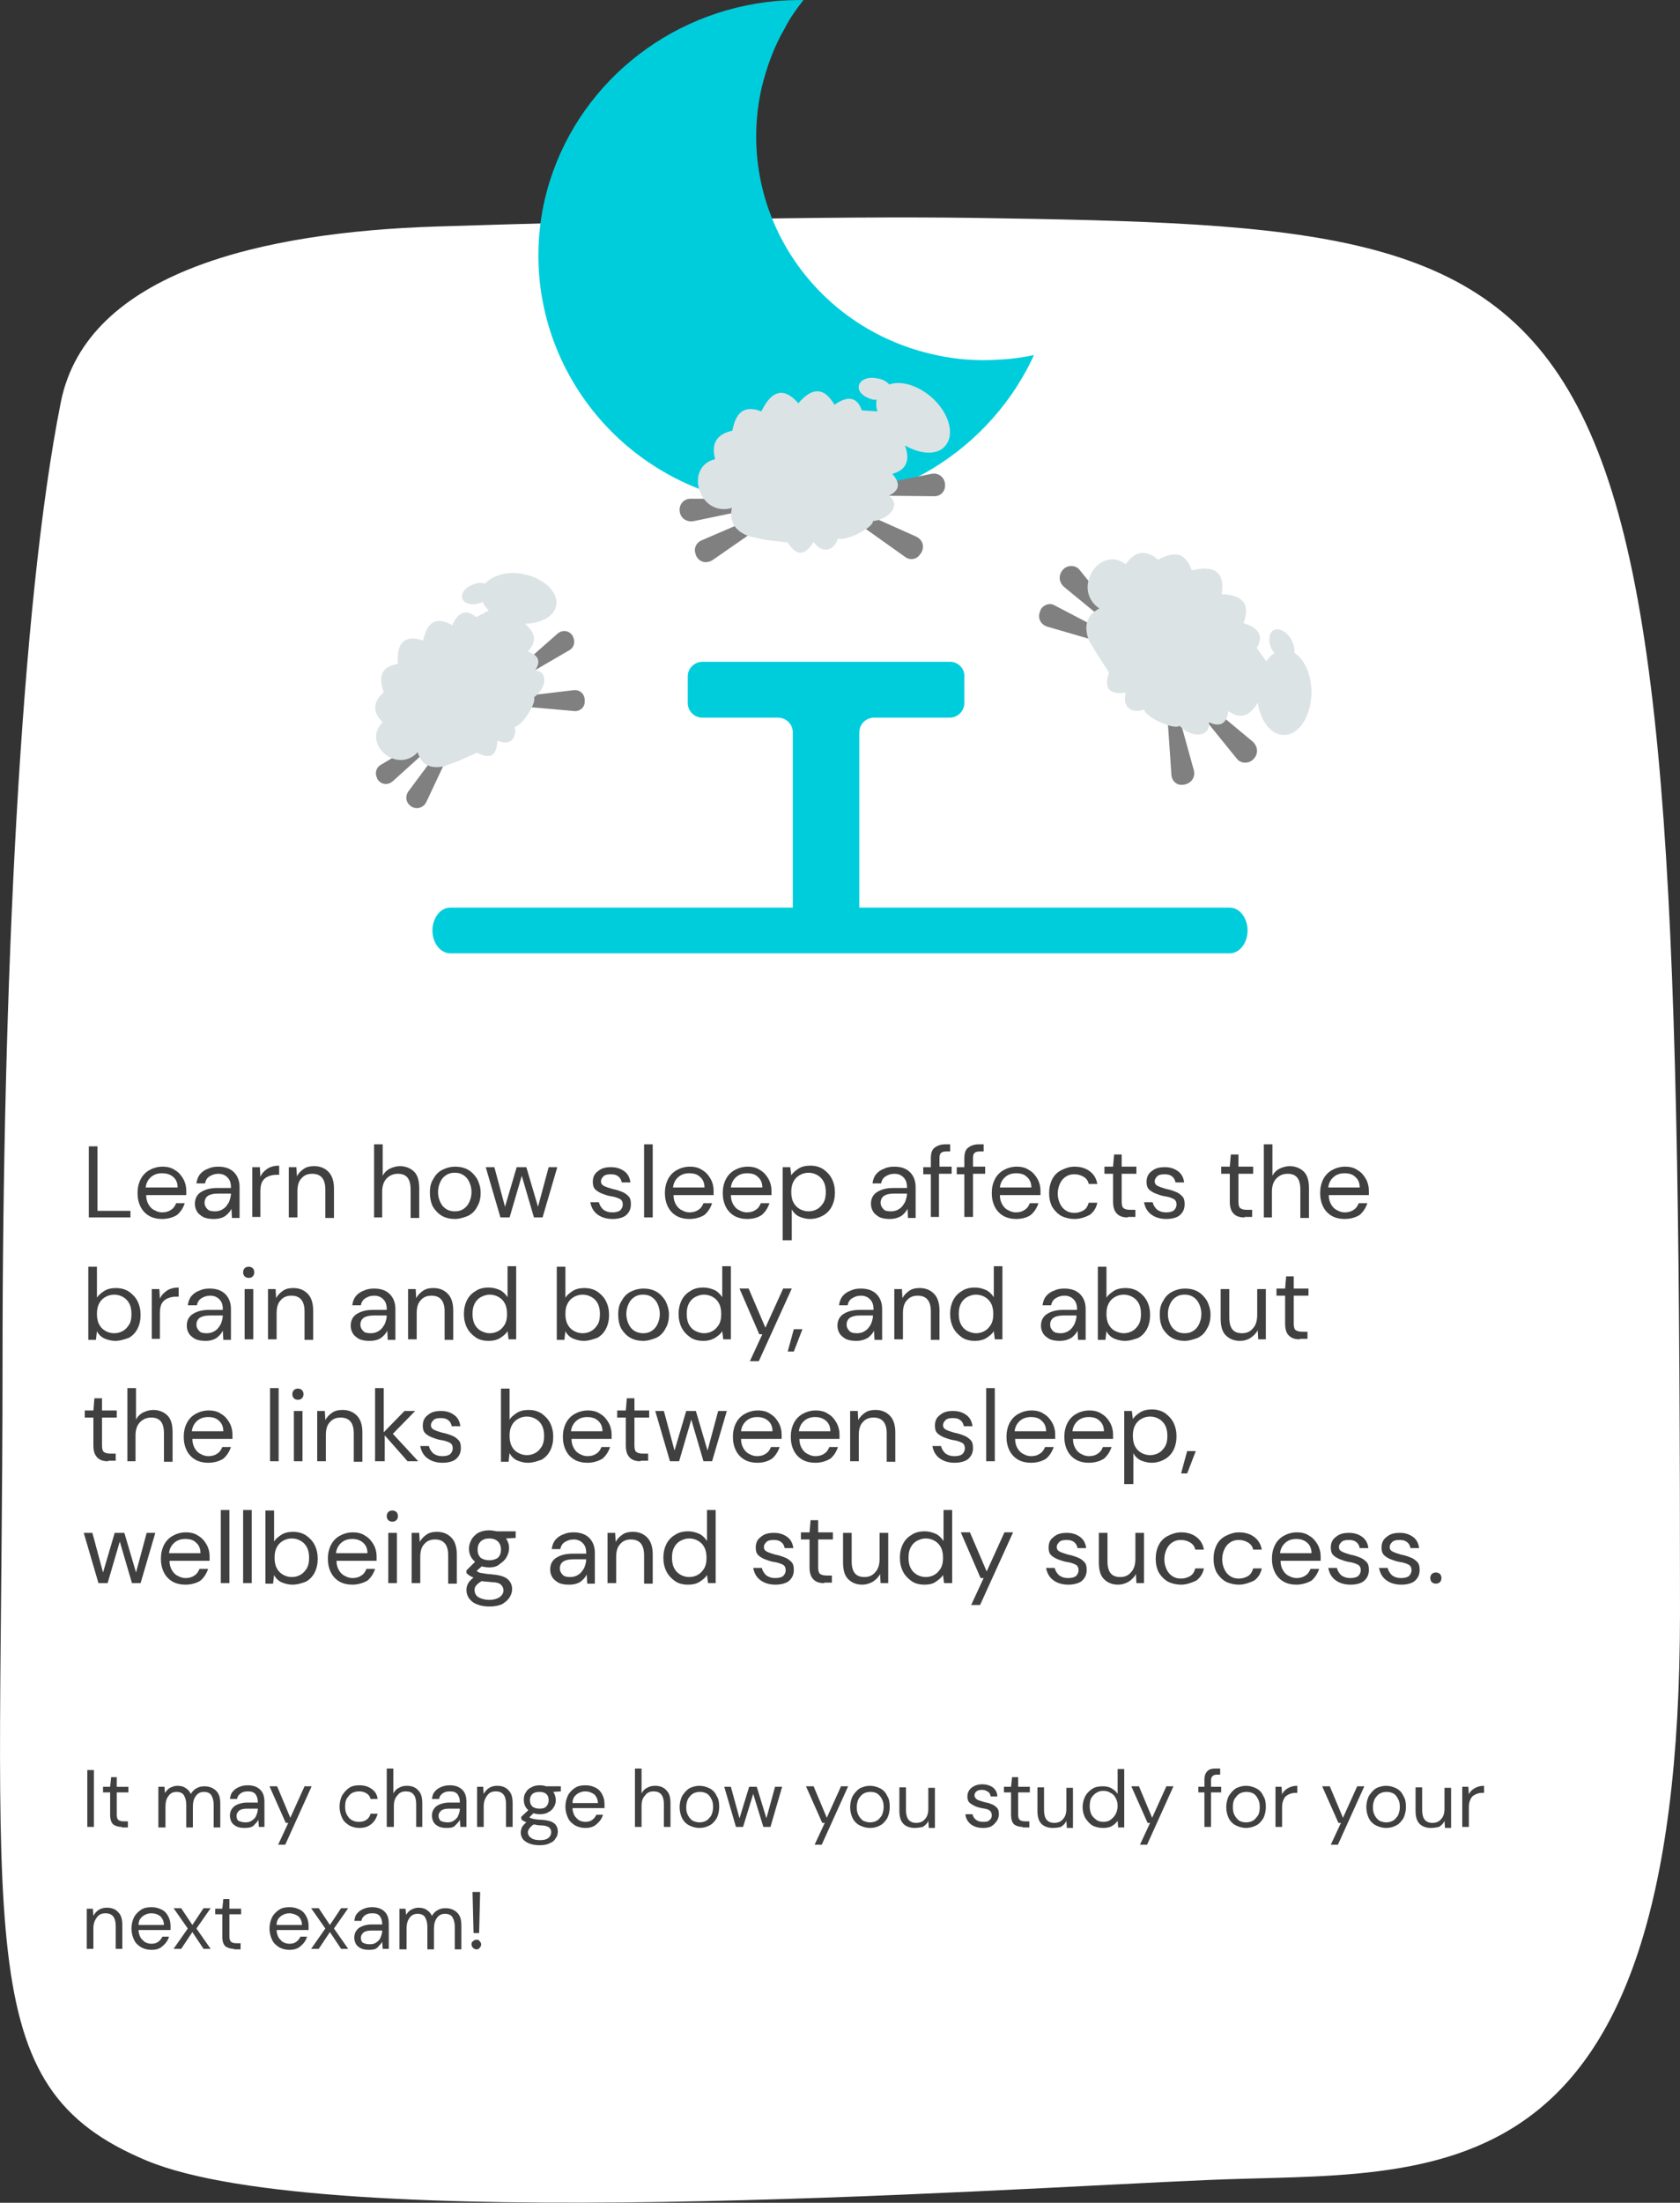 <?xml version="1.0" encoding="utf-8"?>
<!-- Generator: Adobe Illustrator 25.1.0, SVG Export Plug-In . SVG Version: 6.00 Build 0)  -->
<svg version="1.1" id="Layer_1" xmlns="http://www.w3.org/2000/svg" xmlns:xlink="http://www.w3.org/1999/xlink" x="0px" y="0px"
	 viewBox="0 0 331 433.7" style="enable-background:new 0 0 331 433.7;" xml:space="preserve">
<rect x="0" y="0" width="331" height="433.7" fill="#333333" stroke="none"/>
<style type="text/css">
	.st0{fill:#FFFFFF;}
	.st1{fill:#00CDDC;}
	.st2{clip-path:url(#SVGID_2_);}
	.st3{fill-rule:evenodd;clip-rule:evenodd;fill:#808080;}
	.st4{fill-rule:evenodd;clip-rule:evenodd;fill:#DCE3E5;}
	.st5{fill-rule:evenodd;clip-rule:evenodd;fill:#00CDDC;}
	.st6{fill:#404040;}
</style>
<g>
	<g>
		<path class="st0" d="M331,317.6c0-269.4-7.6-272.7-139.1-274.7c-28.3-0.4-71.3,0.6-106,1.7c-34.1,1.1-68.7,8.9-73.9,34.5
			C4,119.1,0.5,194.5,0.5,267.8c0,115.4-6.6,143,28.4,157.6c35.6,14.8,166.4,5.6,209.4,3.8C282.6,427.3,331,435.2,331,317.6z"/>
		<path class="st1" d="M151.1,0.4c2.4-0.3,4.8-0.4,7.2-0.4c-1.4,1.8-2.7,3.6-3.7,5.6c-2.1,3.6-3.5,7.5-4.5,11.5
			c-5.5,24,9.9,47.6,34.3,52.8c4.1,0.9,8.3,1.2,12.5,0.9c2.3-0.1,4.5-0.4,6.8-0.9c-0.9,2.1-2.1,4.2-3.3,6.1
			C188.9,94,167.1,103.2,146,98.7c-27.5-5.7-44.8-32.3-38.7-59.3C112.1,18.7,129.6,3.1,151.1,0.4z"/>
		<g>
			<defs>
				<rect id="SVGID_1_" x="65" y="74.3" width="201" height="113.4"/>
			</defs>
			<clipPath id="SVGID_2_">
				<use xlink:href="#SVGID_1_"  style="overflow:visible;"/>
			</clipPath>
			<g class="st2">
				<path class="st3" d="M147.5,102.4l-9.3,4c-1.1,0.5-1.6,1.7-1.1,2.8l0,0.1c0.6,1.4,2.1,1.8,3.4,0.9l10.1-7L147.5,102.4z"/>
				<path class="st3" d="M146.1,98.2h-10.1c-1.2,0-2.1,1-2.1,2.1v0.1c0,1.5,1.3,2.5,2.8,2.2l12-2.5L146.1,98.2z"/>
				<path class="st3" d="M174,97.6l10.1,0.1c1.2,0,2.1-0.9,2.1-2.1v-0.1c0-1.5-1.3-2.5-2.7-2.2l-12,2.4L174,97.6z"/>
				<path class="st3" d="M170.1,103.8l8.3,5.9c1,0.7,2.3,0.4,2.9-0.6l0.1-0.1c0.9-1.3,0.4-2.8-1-3.4l-11.2-5L170.1,103.8z"/>
				<path class="st3" d="M216.8,123.9l-9-4.7c-1-0.6-2.3-0.1-2.8,0.9l0,0.1c-0.7,1.4,0,2.8,1.4,3.2l11.7,3.4L216.8,123.9z"/>
				<path class="st3" d="M219.1,120.1l-6.4-7.9c-0.7-0.9-2.1-1-3-0.3l-0.1,0.1c-1.1,1-1.1,2.6,0.1,3.6l9.5,7.8L219.1,120.1z"/>
				<path class="st3" d="M237.3,141.5l6.4,7.9c0.7,0.9,2.1,1,3,0.3l0.1-0.1c1.2-1,1.1-2.6,0-3.6l-9.4-7.8L237.3,141.5z"/>
				<path class="st3" d="M230.1,142.4l0.7,10.2c0.1,1.2,1.1,2.1,2.3,1.9h0.1c1.5-0.2,2.4-1.5,2-2.9l-3.3-11.9L230.1,142.4z"/>
				<path class="st3" d="M85.9,148.5l-5.5,7.4c-0.6,0.9-0.4,2.1,0.4,2.7l0.1,0.1c1.1,0.8,2.5,0.4,3.1-0.8l4.7-10L85.9,148.5z"/>
				<path class="st3" d="M82.9,145.9l-7.9,4.7c-0.9,0.5-1.2,1.7-0.7,2.6l0,0.1c0.7,1.2,2.1,1.4,3.1,0.5l8.2-7.4L82.9,145.9z"/>
				<path class="st3" d="M104.3,132.6l7.9-4.6c0.9-0.5,1.2-1.7,0.7-2.6l0-0.1c-0.7-1.2-2.1-1.4-3.1-0.5l-8.3,7.3L104.3,132.6z"/>
				<path class="st3" d="M104.1,139.2l9.1,0.8c1,0.1,2-0.7,2-1.8v-0.1c0.1-1.4-0.9-2.4-2.3-2.2l-10.9,1.3L104.1,139.2z"/>
				<path class="st4" d="M87.4,150.9c-2.6,0.5-4.4-0.3-5.1-2.8c-4.2,4.5-11.1-1.9-6.9-5.9c-2-2-2-3.9,0.2-5.9c-1-2.9-0.7-5,2.8-5.6
					c-0.3-4.1,1.2-5.8,5-4.6c0.7-3.7,2.6-4.8,5.7-3c1.2-2.7,2.8-3.2,4.7-1.6l2.5-1.3c-0.5-0.5-1-1.1-1.2-1.7
					c-0.2,0.1-0.3,0.2-0.5,0.2c-1.5,0.6-3.1,0.2-3.5-0.8c-0.4-1,0.6-2.3,2.1-2.8c0.8-0.4,1.7-0.4,2.4-0.2c1.4-1.6,4.3-2.5,7.4-1.9
					c4.1,0.8,7,3.5,6.6,6.1c-0.3,2.2-3,3.7-6.2,3.7c2.5,2.1,2.1,3.8,0.6,5.5c2.2,0.7,2.6,2,1.4,3.7c2.7,0.2,2.3,3.5-0.2,5.3
					c0.6,1.1-2.5,5.8-3.8,5.8c0.5,2.2-0.9,3.9-3.4,2.7c-0.1,2.5-1,4-4,2.4l-3.6,1.6L87.4,150.9z"/>
				<path class="st4" d="M147.6,105.6c-2.7-1-4-2.8-3.4-5.6c-6.5,1.9-9.5-8.1-3.3-9.6c-0.8-3,0.2-4.9,3.4-5.6
					c0.6-3.3,2.1-5.2,5.7-3.8c2-4.1,4.4-4.9,7.3-1.6c2.7-3.2,5.1-3.2,7.1,0.3c2.7-1.9,4.5-1.5,5.4,1.1l3.1,0.2
					c-0.3-0.8-0.3-1.6-0.2-2.3c-0.2,0-0.3,0-0.6,0c-1.8-0.4-3.1-1.5-2.9-2.7s1.8-1.9,3.6-1.5c1,0.1,1.9,0.6,2.4,1.2
					c2.2-0.8,5.5,0.1,8.2,2.4c3.5,3,4.8,7.3,2.9,9.6c-1.5,2-4.9,1.8-8,0c1.2,3.4-0.1,4.9-2.5,5.6c1.7,1.9,1.4,3.3-0.7,4.3
					c2.5,1.7,0.3,4.6-3.1,5c0,1.4-5.6,4.1-6.9,3.4c-0.7,2.4-3,3.2-4.8,0.7c-1.5,2.4-3.2,3.2-5.1,0.1l-4.4-0.5L147.6,105.6z"/>
				<path class="st4" d="M214.5,126c-1-2.8-0.4-4.9,2.1-6.2c-5.6-3.8,0.1-12.6,5.2-8.7c1.8-2.6,3.9-3,6.4-0.9
					c2.9-1.6,5.3-1.7,6.6,2.1c4.4-1.1,6.6,0.3,5.9,4.7c4.2,0.1,5.7,2,4.3,5.7c3.1,0.9,4,2.6,2.6,4.9l1.9,2.6c0.5-0.7,1-1.3,1.6-1.6
					c-0.1-0.2-0.2-0.3-0.4-0.5c-0.9-1.6-0.8-3.4,0.2-4c1-0.6,2.6,0.2,3.5,1.8c0.5,0.9,0.7,1.8,0.6,2.6c2,1.3,3.4,4.3,3.4,7.9
					c-0.1,4.7-2.5,8.4-5.5,8.3c-2.5,0-4.5-2.7-5.1-6.3c-1.9,3.1-3.8,3-5.8,1.6c-0.3,2.6-1.7,3.2-3.8,2.2c0.3,3-3.4,3.2-5.8,0.7
					c-1.1,0.9-6.7-1.7-7-3.2c-2.3,0.9-4.4-0.4-3.6-3.3c-2.8,0.3-4.5-0.4-3.3-4l-2.4-3.7L214.5,126z"/>
				<path class="st5" d="M187.2,130.3h-48.8c-1.6,0-2.9,1.3-2.9,2.9v5.2c0,1.6,1.3,2.9,2.9,2.9h14.9c1.6,0,2.9,1.3,2.9,2.9v36.1
					c0,1.6,1.3,2.9,2.9,2.9h7.3c1.6,0,2.9-1.3,2.9-2.9v-36.1c0-1.6,1.3-2.9,2.9-2.9h14.9c1.6,0,2.9-1.3,2.9-2.9v-5.2
					C190.1,131.7,188.8,130.3,187.2,130.3z"/>
				<path class="st5" d="M242.3,187.7H88.7c-1.9,0-3.5-2-3.5-4.5c0-2.5,1.6-4.5,3.5-4.5h153.6c1.9,0,3.5,2,3.5,4.5
					C245.8,185.7,244.2,187.7,242.3,187.7z"/>
			</g>
		</g>
		<path class="st6" d="M17.5,239.7v-14h1.7v12.7h6.5v1.3H17.5z M31.9,240c-0.9,0-1.8-0.2-2.5-0.6c-0.7-0.4-1.3-1-1.7-1.8
			c-0.4-0.8-0.6-1.7-0.6-2.7c0-1,0.2-1.9,0.6-2.7c0.4-0.8,1-1.4,1.7-1.8c0.7-0.4,1.6-0.7,2.6-0.7c1,0,1.8,0.2,2.5,0.7
			c0.7,0.4,1.2,1,1.6,1.7c0.4,0.7,0.6,1.5,0.6,2.3c0,0.1,0,0.3,0,0.4c0,0.1,0,0.3,0,0.5h-7.9c0,0.8,0.2,1.4,0.5,1.9
			c0.3,0.5,0.7,0.9,1.2,1.1c0.5,0.3,1,0.4,1.5,0.4c0.7,0,1.3-0.2,1.7-0.5c0.5-0.3,0.8-0.8,1-1.3h1.7c-0.3,0.9-0.8,1.7-1.5,2.3
			C34.1,239.7,33.1,240,31.9,240z M31.9,231c-0.8,0-1.5,0.2-2.1,0.7c-0.6,0.5-1,1.2-1.1,2.1H35c0-0.9-0.3-1.6-0.9-2.1
			C33.5,231.2,32.8,231,31.9,231z M42.1,240c-0.8,0-1.5-0.1-2.1-0.4c-0.5-0.3-1-0.7-1.2-1.1c-0.3-0.5-0.4-1-0.4-1.5
			c0-1,0.4-1.8,1.2-2.3c0.8-0.5,1.8-0.8,3.2-0.8h2.7v-0.1c0-0.9-0.2-1.5-0.7-2c-0.5-0.5-1.1-0.7-1.8-0.7c-0.7,0-1.2,0.2-1.7,0.5
			c-0.5,0.3-0.8,0.8-0.9,1.4h-1.7c0.1-0.7,0.3-1.3,0.7-1.8c0.4-0.5,1-0.9,1.6-1.1c0.6-0.3,1.3-0.4,2-0.4c1.4,0,2.4,0.4,3.1,1.1
			c0.7,0.7,1.1,1.7,1.1,2.9v6.1h-1.5l-0.1-1.8c-0.3,0.6-0.7,1-1.2,1.4C43.8,239.8,43.1,240,42.1,240z M42.4,238.5
			c0.6,0,1.2-0.2,1.6-0.5c0.5-0.3,0.8-0.8,1.1-1.3c0.2-0.5,0.4-1.1,0.4-1.7v0h-2.5c-1,0-1.7,0.2-2.1,0.5c-0.4,0.3-0.6,0.8-0.6,1.3
			c0,0.5,0.2,0.9,0.6,1.3C41.2,238.4,41.7,238.5,42.4,238.5z M49.7,239.7v-9.9h1.5l0.1,1.9c0.3-0.7,0.8-1.2,1.4-1.6
			c0.6-0.4,1.4-0.6,2.3-0.6v1.8h-0.5c-0.6,0-1.1,0.1-1.6,0.3c-0.5,0.2-0.9,0.5-1.2,1c-0.3,0.5-0.4,1.2-0.4,2v5H49.7z M56.9,239.7
			v-9.9h1.5l0.1,1.8c0.3-0.6,0.8-1.1,1.4-1.5c0.6-0.4,1.3-0.5,2-0.5c1.2,0,2.1,0.4,2.8,1.1c0.7,0.7,1.1,1.8,1.1,3.3v5.8h-1.7v-5.6
			c0-2.1-0.9-3.1-2.6-3.1c-0.9,0-1.6,0.3-2.1,0.9c-0.6,0.6-0.8,1.5-0.8,2.6v5.1H56.9z M73.7,239.7v-14.4h1.7v6.2
			c0.3-0.6,0.8-1.1,1.4-1.4c0.6-0.3,1.3-0.5,2-0.5c1.1,0,2.1,0.4,2.8,1.1c0.7,0.7,1,1.8,1,3.3v5.8h-1.7v-5.6c0-2.1-0.8-3.1-2.5-3.1
			c-0.9,0-1.6,0.3-2.2,0.9c-0.6,0.6-0.9,1.5-0.9,2.6v5.1H73.7z M89.6,240c-0.9,0-1.8-0.2-2.5-0.6c-0.7-0.4-1.3-1-1.8-1.8
			c-0.4-0.8-0.6-1.7-0.6-2.8c0-1.1,0.2-2,0.7-2.7c0.4-0.8,1-1.4,1.8-1.8c0.8-0.4,1.6-0.6,2.5-0.6c0.9,0,1.8,0.2,2.5,0.6
			c0.7,0.4,1.3,1,1.8,1.8c0.4,0.8,0.7,1.7,0.7,2.7c0,1.1-0.2,2-0.7,2.8c-0.4,0.8-1,1.4-1.8,1.8C91.4,239.7,90.6,240,89.6,240z
			 M89.6,238.5c0.6,0,1.1-0.1,1.6-0.4c0.5-0.3,0.9-0.7,1.2-1.3c0.3-0.6,0.5-1.3,0.5-2.1c0-0.8-0.2-1.5-0.5-2.1
			c-0.3-0.6-0.7-1-1.2-1.3c-0.5-0.3-1-0.4-1.6-0.4c-0.6,0-1.1,0.1-1.6,0.4c-0.5,0.3-0.9,0.7-1.2,1.3c-0.3,0.6-0.5,1.3-0.5,2.1
			c0,0.8,0.2,1.5,0.5,2.1c0.3,0.6,0.7,1,1.2,1.3C88.5,238.4,89.1,238.5,89.6,238.5z M98.6,239.7l-2.9-9.9h1.7l2.1,7.8l2.3-7.8h1.9
			l2.3,7.8l2.1-7.8h1.7l-2.9,9.9h-1.7l-2.4-8.2l-2.4,8.2H98.6z M120.7,240c-1.2,0-2.2-0.3-3-0.9c-0.8-0.6-1.2-1.4-1.4-2.4h1.7
			c0.1,0.5,0.4,1,0.8,1.4c0.5,0.4,1.1,0.6,1.8,0.6c0.7,0,1.2-0.1,1.6-0.4c0.3-0.3,0.5-0.7,0.5-1.1c0-0.6-0.2-1-0.7-1.2
			c-0.4-0.2-1-0.4-1.8-0.5c-0.5-0.1-1.1-0.3-1.6-0.5c-0.5-0.2-1-0.5-1.3-0.8c-0.4-0.4-0.5-0.9-0.5-1.5c0-0.9,0.3-1.6,1-2.1
			c0.7-0.6,1.5-0.8,2.6-0.8c1.1,0,1.9,0.3,2.6,0.8c0.7,0.5,1.1,1.3,1.2,2.2h-1.7c-0.1-0.5-0.3-0.9-0.7-1.2c-0.4-0.3-0.8-0.4-1.5-0.4
			c-0.6,0-1.1,0.1-1.4,0.4c-0.3,0.3-0.5,0.6-0.5,1c0,0.4,0.2,0.7,0.6,0.9c0.4,0.2,1,0.4,1.7,0.6c0.6,0.1,1.2,0.3,1.7,0.5
			c0.6,0.2,1,0.5,1.4,0.9c0.4,0.4,0.5,0.9,0.5,1.6c0,0.9-0.3,1.6-1,2.2C122.8,239.7,121.9,240,120.7,240z M126.9,239.7v-14.4h1.7
			v14.4H126.9z M135.8,240c-0.9,0-1.8-0.2-2.5-0.6c-0.7-0.4-1.3-1-1.7-1.8c-0.4-0.8-0.6-1.7-0.6-2.7c0-1,0.2-1.9,0.6-2.7
			c0.4-0.8,1-1.4,1.7-1.8c0.7-0.4,1.6-0.7,2.6-0.7c1,0,1.8,0.2,2.5,0.7c0.7,0.4,1.2,1,1.6,1.7c0.4,0.7,0.6,1.5,0.6,2.3
			c0,0.1,0,0.3,0,0.4c0,0.1,0,0.3,0,0.5h-7.9c0,0.8,0.2,1.4,0.5,1.9c0.3,0.5,0.7,0.9,1.2,1.1c0.5,0.3,1,0.4,1.5,0.4
			c0.7,0,1.3-0.2,1.7-0.5c0.5-0.3,0.8-0.8,1-1.3h1.7c-0.3,0.9-0.8,1.7-1.5,2.3C138,239.7,137,240,135.8,240z M135.8,231
			c-0.8,0-1.5,0.2-2.1,0.7c-0.6,0.5-1,1.2-1.1,2.1h6.2c0-0.9-0.3-1.6-0.9-2.1C137.4,231.2,136.7,231,135.8,231z M147.2,240
			c-0.9,0-1.8-0.2-2.5-0.6c-0.7-0.4-1.3-1-1.7-1.8c-0.4-0.8-0.6-1.7-0.6-2.7c0-1,0.2-1.9,0.6-2.7c0.4-0.8,1-1.4,1.7-1.8
			c0.7-0.4,1.6-0.7,2.6-0.7c1,0,1.8,0.2,2.5,0.7c0.7,0.4,1.2,1,1.6,1.7c0.4,0.7,0.6,1.5,0.6,2.3c0,0.1,0,0.3,0,0.4
			c0,0.1,0,0.3,0,0.5H144c0,0.8,0.2,1.4,0.5,1.9c0.3,0.5,0.7,0.9,1.2,1.1c0.5,0.3,1,0.4,1.5,0.4c0.7,0,1.3-0.2,1.7-0.5
			c0.5-0.3,0.8-0.8,1-1.3h1.7c-0.3,0.9-0.8,1.7-1.5,2.3C149.4,239.7,148.4,240,147.2,240z M147.2,231c-0.8,0-1.5,0.2-2.1,0.7
			c-0.6,0.5-1,1.2-1.1,2.1h6.2c0-0.9-0.3-1.6-0.9-2.1C148.8,231.2,148.1,231,147.2,231z M154.2,244.1v-14.3h1.5l0.2,1.6
			c0.3-0.5,0.8-0.9,1.4-1.3c0.6-0.4,1.4-0.6,2.3-0.6c1,0,1.8,0.2,2.6,0.7c0.7,0.5,1.3,1.1,1.7,1.9c0.4,0.8,0.6,1.7,0.6,2.7
			s-0.2,1.9-0.6,2.7c-0.4,0.8-1,1.4-1.7,1.8c-0.7,0.4-1.6,0.7-2.6,0.7c-0.8,0-1.5-0.2-2.2-0.5c-0.6-0.3-1.1-0.8-1.4-1.4v6.1H154.2z
			 M159.3,238.5c0.7,0,1.3-0.2,1.8-0.5c0.5-0.3,0.9-0.8,1.2-1.3c0.3-0.6,0.4-1.2,0.4-2c0-0.7-0.1-1.4-0.4-2c-0.3-0.6-0.7-1-1.2-1.3
			c-0.5-0.3-1.1-0.5-1.8-0.5c-0.7,0-1.3,0.2-1.8,0.5c-0.5,0.3-0.9,0.7-1.2,1.3c-0.3,0.6-0.4,1.2-0.4,2c0,0.7,0.1,1.4,0.4,2
			c0.3,0.6,0.7,1,1.2,1.3C158,238.3,158.6,238.5,159.3,238.5z M175.3,240c-0.8,0-1.5-0.1-2.1-0.4c-0.5-0.3-1-0.7-1.2-1.1
			c-0.3-0.5-0.4-1-0.4-1.5c0-1,0.4-1.8,1.2-2.3c0.8-0.5,1.8-0.8,3.2-0.8h2.7v-0.1c0-0.9-0.2-1.5-0.7-2c-0.5-0.5-1.1-0.7-1.8-0.7
			c-0.7,0-1.2,0.2-1.7,0.5c-0.5,0.3-0.8,0.8-0.9,1.4h-1.7c0.1-0.7,0.3-1.3,0.7-1.8c0.4-0.5,1-0.9,1.6-1.1c0.6-0.3,1.3-0.4,2-0.4
			c1.4,0,2.4,0.4,3.1,1.1c0.7,0.7,1.1,1.7,1.1,2.9v6.1h-1.5l-0.1-1.8c-0.3,0.6-0.7,1-1.2,1.4C176.9,239.8,176.2,240,175.3,240z
			 M175.6,238.5c0.6,0,1.2-0.2,1.6-0.5c0.5-0.3,0.8-0.8,1.1-1.3c0.2-0.5,0.4-1.1,0.4-1.7v0h-2.5c-1,0-1.7,0.2-2.1,0.5
			c-0.4,0.3-0.6,0.8-0.6,1.3c0,0.5,0.2,0.9,0.6,1.3C174.3,238.4,174.9,238.5,175.6,238.5z M183.4,239.7v-8.5h-1.5v-1.4h1.5v-1.7
			c0-1,0.2-1.7,0.7-2.1c0.5-0.4,1.2-0.7,2.1-0.7h1v1.4h-0.7c-0.5,0-0.9,0.1-1.1,0.3c-0.2,0.2-0.3,0.5-0.3,1v1.7h2.4v1.4H185v8.5
			H183.4z M190,239.7v-8.5h-1.5v-1.4h1.5v-1.7c0-1,0.2-1.7,0.7-2.1c0.5-0.4,1.2-0.7,2.1-0.7h1v1.4h-0.7c-0.5,0-0.9,0.1-1.1,0.3
			c-0.2,0.2-0.3,0.5-0.3,1v1.7h2.4v1.4h-2.4v8.5H190z M200.2,240c-0.9,0-1.8-0.2-2.5-0.6c-0.7-0.4-1.3-1-1.7-1.8
			c-0.4-0.8-0.6-1.7-0.6-2.7c0-1,0.2-1.9,0.6-2.7c0.4-0.8,1-1.4,1.7-1.8c0.7-0.4,1.6-0.7,2.6-0.7c1,0,1.8,0.2,2.5,0.7
			c0.7,0.4,1.2,1,1.6,1.7c0.4,0.7,0.6,1.5,0.6,2.3c0,0.1,0,0.3,0,0.4c0,0.1,0,0.3,0,0.5H197c0,0.8,0.2,1.4,0.5,1.9
			c0.3,0.5,0.7,0.9,1.2,1.1c0.5,0.3,1,0.4,1.5,0.4c0.7,0,1.3-0.2,1.7-0.5c0.5-0.3,0.8-0.8,1-1.3h1.7c-0.3,0.9-0.8,1.7-1.5,2.3
			C202.4,239.7,201.4,240,200.2,240z M200.2,231c-0.8,0-1.5,0.2-2.1,0.7c-0.6,0.5-1,1.2-1.1,2.1h6.2c0-0.9-0.3-1.6-0.9-2.1
			C201.8,231.2,201.1,231,200.2,231z M211.7,240c-0.9,0-1.8-0.2-2.6-0.6c-0.7-0.4-1.3-1-1.8-1.8c-0.4-0.8-0.6-1.7-0.6-2.7
			s0.2-1.9,0.6-2.7c0.4-0.8,1-1.4,1.8-1.8c0.8-0.4,1.6-0.7,2.6-0.7c1.2,0,2.2,0.3,3,0.9c0.8,0.6,1.3,1.4,1.5,2.5h-1.7
			c-0.1-0.6-0.5-1.1-1-1.4c-0.5-0.3-1.1-0.5-1.8-0.5c-0.6,0-1.1,0.1-1.6,0.4c-0.5,0.3-0.9,0.7-1.2,1.3c-0.3,0.6-0.5,1.3-0.5,2.1
			c0,0.8,0.2,1.5,0.5,2.1c0.3,0.6,0.7,1,1.2,1.3c0.5,0.3,1,0.4,1.6,0.4c0.7,0,1.3-0.2,1.8-0.5c0.5-0.3,0.8-0.8,1-1.5h1.7
			c-0.2,1-0.7,1.8-1.5,2.4C213.9,239.6,212.9,240,211.7,240z M222.2,239.7c-0.9,0-1.6-0.2-2.1-0.7s-0.8-1.2-0.8-2.4v-5.5h-1.7v-1.4
			h1.7l0.2-2.4h1.5v2.4h2.9v1.4H221v5.5c0,0.6,0.1,1.1,0.4,1.3c0.3,0.2,0.7,0.3,1.3,0.3h1v1.4H222.2z M229.8,240
			c-1.2,0-2.2-0.3-3-0.9c-0.8-0.6-1.2-1.4-1.4-2.4h1.7c0.1,0.5,0.4,1,0.8,1.4c0.5,0.4,1.1,0.6,1.8,0.6c0.7,0,1.2-0.1,1.6-0.4
			c0.3-0.3,0.5-0.7,0.5-1.1c0-0.6-0.2-1-0.7-1.2c-0.4-0.2-1-0.4-1.8-0.5c-0.5-0.1-1.1-0.3-1.6-0.5c-0.5-0.2-1-0.5-1.3-0.8
			c-0.4-0.4-0.5-0.9-0.5-1.5c0-0.9,0.3-1.6,1-2.1c0.7-0.6,1.5-0.8,2.6-0.8c1.1,0,1.9,0.3,2.6,0.8c0.7,0.5,1.1,1.3,1.2,2.2h-1.7
			c-0.1-0.5-0.3-0.9-0.7-1.2c-0.4-0.3-0.8-0.4-1.5-0.4c-0.6,0-1.1,0.1-1.4,0.4c-0.3,0.3-0.5,0.6-0.5,1c0,0.4,0.2,0.7,0.6,0.9
			c0.4,0.2,1,0.4,1.7,0.6c0.6,0.1,1.2,0.3,1.7,0.5c0.6,0.2,1,0.5,1.4,0.9c0.4,0.4,0.5,0.9,0.5,1.6c0,0.9-0.3,1.6-1,2.2
			C231.9,239.7,231,240,229.8,240z M245.2,239.7c-0.9,0-1.6-0.2-2.1-0.7s-0.8-1.2-0.8-2.4v-5.5h-1.7v-1.4h1.7l0.2-2.4h1.5v2.4h2.9
			v1.4H244v5.5c0,0.6,0.1,1.1,0.4,1.3c0.3,0.2,0.7,0.3,1.3,0.3h1v1.4H245.2z M249,239.7v-14.4h1.7v6.2c0.3-0.6,0.8-1.1,1.4-1.4
			c0.6-0.3,1.3-0.5,2-0.5c1.1,0,2.1,0.4,2.8,1.1c0.7,0.7,1,1.8,1,3.3v5.8h-1.7v-5.6c0-2.1-0.8-3.1-2.5-3.1c-0.9,0-1.6,0.3-2.2,0.9
			c-0.6,0.6-0.9,1.5-0.9,2.6v5.1H249z M264.9,240c-0.9,0-1.8-0.2-2.5-0.6c-0.7-0.4-1.3-1-1.7-1.8c-0.4-0.8-0.6-1.7-0.6-2.7
			c0-1,0.2-1.9,0.6-2.7c0.4-0.8,1-1.4,1.7-1.8c0.7-0.4,1.6-0.7,2.6-0.7c1,0,1.8,0.2,2.5,0.7c0.7,0.4,1.2,1,1.6,1.7
			c0.4,0.7,0.6,1.5,0.6,2.3c0,0.1,0,0.3,0,0.4c0,0.1,0,0.3,0,0.5h-7.9c0,0.8,0.2,1.4,0.5,1.9c0.3,0.5,0.7,0.9,1.2,1.1
			c0.5,0.3,1,0.4,1.5,0.4c0.7,0,1.3-0.2,1.7-0.5c0.5-0.3,0.8-0.8,1-1.3h1.7c-0.3,0.9-0.8,1.7-1.5,2.3
			C267.1,239.7,266.1,240,264.9,240z M264.9,231c-0.8,0-1.5,0.2-2.1,0.7c-0.6,0.5-1,1.2-1.1,2.1h6.2c0-0.9-0.3-1.6-0.9-2.1
			C266.5,231.2,265.8,231,264.9,231z M22.7,264c-0.8,0-1.5-0.2-2.2-0.5c-0.6-0.3-1.1-0.8-1.4-1.4l-0.2,1.7h-1.5v-14.4h1.7v6.1
			c0.3-0.5,0.8-0.9,1.4-1.3c0.6-0.4,1.4-0.6,2.3-0.6c1,0,1.8,0.2,2.6,0.7c0.7,0.5,1.3,1.1,1.7,1.9c0.4,0.8,0.6,1.7,0.6,2.7
			s-0.2,1.9-0.6,2.7c-0.4,0.8-1,1.4-1.7,1.8C24.5,263.7,23.7,264,22.7,264z M22.5,262.5c0.7,0,1.3-0.2,1.8-0.5
			c0.5-0.3,0.9-0.8,1.2-1.3s0.4-1.2,0.4-2c0-0.7-0.1-1.4-0.4-2s-0.7-1-1.2-1.3c-0.5-0.3-1.1-0.5-1.8-0.5s-1.3,0.2-1.8,0.5
			c-0.5,0.3-0.9,0.7-1.2,1.3s-0.4,1.2-0.4,2c0,0.7,0.1,1.4,0.4,2s0.7,1,1.2,1.3C21.2,262.3,21.8,262.5,22.5,262.5z M29.9,263.7v-9.9
			h1.5l0.1,1.9c0.3-0.7,0.8-1.2,1.4-1.6c0.6-0.4,1.4-0.6,2.3-0.6v1.8h-0.5c-0.6,0-1.1,0.1-1.6,0.3c-0.5,0.2-0.9,0.5-1.2,1
			c-0.3,0.5-0.4,1.2-0.4,2v5H29.9z M40.5,264c-0.8,0-1.5-0.1-2.1-0.4c-0.5-0.3-1-0.7-1.2-1.1c-0.3-0.5-0.4-1-0.4-1.5
			c0-1,0.4-1.8,1.2-2.3c0.8-0.5,1.8-0.8,3.2-0.8h2.7v-0.1c0-0.9-0.2-1.5-0.7-2c-0.5-0.5-1.1-0.7-1.8-0.7c-0.7,0-1.2,0.2-1.7,0.5
			c-0.5,0.3-0.8,0.8-0.9,1.4H37c0.1-0.7,0.3-1.3,0.7-1.8c0.4-0.5,1-0.9,1.6-1.1c0.6-0.3,1.3-0.4,2-0.4c1.4,0,2.4,0.4,3.1,1.1
			c0.7,0.7,1.1,1.7,1.1,2.9v6.1H44l-0.1-1.8c-0.3,0.6-0.7,1-1.2,1.4C42.1,263.8,41.4,264,40.5,264z M40.8,262.5
			c0.6,0,1.2-0.2,1.6-0.5c0.5-0.3,0.8-0.8,1.1-1.3c0.2-0.5,0.4-1.1,0.4-1.7v0h-2.5c-1,0-1.7,0.2-2.1,0.5c-0.4,0.3-0.6,0.8-0.6,1.3
			c0,0.5,0.2,0.9,0.6,1.3C39.5,262.4,40.1,262.5,40.8,262.5z M49,251.6c-0.3,0-0.6-0.1-0.8-0.3c-0.2-0.2-0.3-0.5-0.3-0.8
			c0-0.3,0.1-0.6,0.3-0.8c0.2-0.2,0.5-0.3,0.8-0.3c0.3,0,0.6,0.1,0.8,0.3c0.2,0.2,0.3,0.5,0.3,0.8c0,0.3-0.1,0.6-0.3,0.8
			C49.6,251.5,49.4,251.6,49,251.6z M48.2,263.7v-9.9h1.7v9.9H48.2z M52.8,263.7v-9.9h1.5l0.1,1.8c0.3-0.6,0.8-1.1,1.4-1.5
			c0.6-0.4,1.3-0.5,2-0.5c1.2,0,2.1,0.4,2.8,1.1c0.7,0.7,1.1,1.8,1.1,3.3v5.8H60v-5.6c0-2.1-0.9-3.1-2.6-3.1c-0.9,0-1.6,0.3-2.1,0.9
			c-0.6,0.6-0.8,1.5-0.8,2.6v5.1H52.8z M72.8,264c-0.8,0-1.5-0.1-2.1-0.4c-0.5-0.3-1-0.7-1.2-1.1c-0.3-0.5-0.4-1-0.4-1.5
			c0-1,0.4-1.8,1.2-2.3c0.8-0.5,1.8-0.8,3.2-0.8h2.7v-0.1c0-0.9-0.2-1.5-0.7-2c-0.5-0.5-1.1-0.7-1.8-0.7c-0.7,0-1.2,0.2-1.7,0.5
			c-0.5,0.3-0.8,0.8-0.9,1.4h-1.7c0.1-0.7,0.3-1.3,0.7-1.8c0.4-0.5,1-0.9,1.6-1.1c0.6-0.3,1.3-0.4,2-0.4c1.4,0,2.4,0.4,3.1,1.1
			c0.7,0.7,1.1,1.7,1.1,2.9v6.1h-1.5l-0.1-1.8c-0.3,0.6-0.7,1-1.2,1.4C74.5,263.8,73.8,264,72.8,264z M73.1,262.5
			c0.6,0,1.2-0.2,1.6-0.5c0.5-0.3,0.8-0.8,1.1-1.3c0.2-0.5,0.4-1.1,0.4-1.7v0h-2.5c-1,0-1.7,0.2-2.1,0.5c-0.4,0.3-0.6,0.8-0.6,1.3
			c0,0.5,0.2,0.9,0.6,1.3C71.9,262.4,72.4,262.5,73.1,262.5z M80.4,263.7v-9.9h1.5l0.1,1.8c0.3-0.6,0.8-1.1,1.4-1.5
			c0.6-0.4,1.3-0.5,2-0.5c1.2,0,2.1,0.4,2.8,1.1c0.7,0.7,1.1,1.8,1.1,3.3v5.8h-1.7v-5.6c0-2.1-0.9-3.1-2.6-3.1
			c-0.9,0-1.6,0.3-2.1,0.9c-0.6,0.6-0.8,1.5-0.8,2.6v5.1H80.4z M96.3,264c-1,0-1.9-0.2-2.6-0.7c-0.7-0.5-1.3-1.1-1.7-1.9
			c-0.4-0.8-0.6-1.7-0.6-2.7s0.2-1.9,0.6-2.7c0.4-0.8,1-1.4,1.7-1.8c0.7-0.5,1.6-0.7,2.6-0.7c0.8,0,1.5,0.2,2.2,0.5
			c0.6,0.3,1.1,0.8,1.5,1.4v-6.1h1.7v14.4h-1.5l-0.2-1.6c-0.3,0.5-0.8,0.9-1.4,1.3C98,263.8,97.2,264,96.3,264z M96.5,262.5
			c0.7,0,1.3-0.2,1.8-0.5c0.5-0.3,0.9-0.8,1.2-1.3c0.3-0.6,0.4-1.2,0.4-2c0-0.7-0.1-1.4-0.4-2c-0.3-0.6-0.7-1-1.2-1.3
			c-0.5-0.3-1.1-0.5-1.8-0.5c-0.7,0-1.2,0.2-1.8,0.5c-0.5,0.3-0.9,0.7-1.2,1.3c-0.3,0.6-0.4,1.2-0.4,2c0,0.7,0.1,1.4,0.4,2
			c0.3,0.6,0.7,1,1.2,1.3C95.3,262.3,95.8,262.5,96.5,262.5z M115,264c-0.8,0-1.5-0.2-2.2-0.5c-0.6-0.3-1.1-0.8-1.4-1.4l-0.2,1.7
			h-1.5v-14.4h1.7v6.1c0.3-0.5,0.8-0.9,1.4-1.3c0.6-0.4,1.4-0.6,2.3-0.6c1,0,1.8,0.2,2.6,0.7c0.7,0.5,1.3,1.1,1.7,1.9
			c0.4,0.8,0.6,1.7,0.6,2.7s-0.2,1.9-0.6,2.7c-0.4,0.8-1,1.4-1.7,1.8C116.8,263.7,116,264,115,264z M114.8,262.5
			c0.7,0,1.3-0.2,1.8-0.5c0.5-0.3,0.9-0.8,1.2-1.3s0.4-1.2,0.4-2c0-0.7-0.1-1.4-0.4-2s-0.7-1-1.2-1.3c-0.5-0.3-1.1-0.5-1.8-0.5
			c-0.7,0-1.3,0.2-1.8,0.5c-0.5,0.3-0.9,0.7-1.2,1.3s-0.4,1.2-0.4,2c0,0.7,0.1,1.4,0.4,2s0.7,1,1.2,1.3
			C113.5,262.3,114.1,262.5,114.8,262.5z M126.7,264c-0.9,0-1.8-0.2-2.5-0.6c-0.7-0.4-1.3-1-1.8-1.8c-0.4-0.8-0.6-1.7-0.6-2.8
			c0-1.1,0.2-2,0.7-2.7c0.4-0.8,1-1.4,1.8-1.8c0.8-0.4,1.6-0.6,2.5-0.6c0.9,0,1.8,0.2,2.5,0.6c0.7,0.4,1.3,1,1.8,1.8
			c0.4,0.8,0.7,1.7,0.7,2.7c0,1.1-0.2,2-0.7,2.8c-0.4,0.8-1,1.4-1.8,1.8C128.5,263.7,127.7,264,126.7,264z M126.7,262.5
			c0.6,0,1.1-0.1,1.6-0.4c0.5-0.3,0.9-0.7,1.2-1.3c0.3-0.6,0.5-1.3,0.5-2.1c0-0.8-0.2-1.5-0.5-2.1c-0.3-0.6-0.7-1-1.2-1.3
			c-0.5-0.3-1-0.4-1.6-0.4c-0.6,0-1.1,0.1-1.6,0.4c-0.5,0.3-0.9,0.7-1.2,1.3c-0.3,0.6-0.5,1.3-0.5,2.1c0,0.8,0.2,1.5,0.5,2.1
			c0.3,0.6,0.7,1,1.2,1.3C125.7,262.4,126.2,262.5,126.7,262.5z M138.6,264c-1,0-1.9-0.2-2.6-0.7c-0.7-0.5-1.3-1.1-1.7-1.9
			c-0.4-0.8-0.6-1.7-0.6-2.7s0.2-1.9,0.6-2.7c0.4-0.8,1-1.4,1.7-1.8c0.7-0.5,1.6-0.7,2.6-0.7c0.8,0,1.5,0.2,2.2,0.5
			c0.6,0.3,1.1,0.8,1.5,1.4v-6.1h1.7v14.4h-1.5l-0.2-1.6c-0.3,0.5-0.8,0.9-1.4,1.3C140.2,263.8,139.5,264,138.6,264z M138.7,262.5
			c0.7,0,1.3-0.2,1.8-0.5c0.5-0.3,0.9-0.8,1.2-1.3c0.3-0.6,0.4-1.2,0.4-2c0-0.7-0.1-1.4-0.4-2c-0.3-0.6-0.7-1-1.2-1.3
			c-0.5-0.3-1.1-0.5-1.8-0.5c-0.7,0-1.2,0.2-1.8,0.5c-0.5,0.3-0.9,0.7-1.2,1.3c-0.3,0.6-0.4,1.2-0.4,2c0,0.7,0.1,1.4,0.4,2
			c0.3,0.6,0.7,1,1.2,1.3C137.5,262.3,138.1,262.5,138.7,262.5z M147.7,268.1l2.5-5.4h-0.6l-3.9-9h1.8l3.3,7.7l3.5-7.7h1.7
			l-6.5,14.3H147.7z M155.2,266.1l1.2-4.4h1.7l-1.7,4.4H155.2z M168.7,264c-0.8,0-1.5-0.1-2.1-0.4c-0.5-0.3-1-0.7-1.2-1.1
			c-0.3-0.5-0.4-1-0.4-1.5c0-1,0.4-1.8,1.2-2.3c0.8-0.5,1.8-0.8,3.2-0.8h2.7v-0.1c0-0.9-0.2-1.5-0.7-2c-0.5-0.5-1.1-0.7-1.8-0.7
			c-0.7,0-1.2,0.2-1.7,0.5c-0.5,0.3-0.8,0.8-0.9,1.4h-1.7c0.1-0.7,0.3-1.3,0.7-1.8c0.4-0.5,1-0.9,1.6-1.1c0.6-0.3,1.3-0.4,2-0.4
			c1.4,0,2.4,0.4,3.1,1.1c0.7,0.7,1.1,1.7,1.1,2.9v6.1h-1.5l-0.1-1.8c-0.3,0.6-0.7,1-1.2,1.4C170.3,263.8,169.6,264,168.7,264z
			 M168.9,262.5c0.6,0,1.2-0.2,1.6-0.5c0.5-0.3,0.8-0.8,1.1-1.3c0.2-0.5,0.4-1.1,0.4-1.7v0h-2.5c-1,0-1.7,0.2-2.1,0.5
			c-0.4,0.3-0.6,0.8-0.6,1.3c0,0.5,0.2,0.9,0.6,1.3C167.7,262.4,168.2,262.5,168.9,262.5z M176.2,263.7v-9.9h1.5l0.1,1.8
			c0.3-0.6,0.8-1.1,1.4-1.5c0.6-0.4,1.3-0.5,2-0.5c1.2,0,2.1,0.4,2.8,1.1c0.7,0.7,1.1,1.8,1.1,3.3v5.8h-1.7v-5.6
			c0-2.1-0.9-3.1-2.6-3.1c-0.9,0-1.6,0.3-2.1,0.9c-0.6,0.6-0.8,1.5-0.8,2.6v5.1H176.2z M192.1,264c-1,0-1.9-0.2-2.6-0.7
			c-0.7-0.5-1.3-1.1-1.7-1.9c-0.4-0.8-0.6-1.7-0.6-2.7s0.2-1.9,0.6-2.7c0.4-0.8,1-1.4,1.7-1.8c0.7-0.5,1.6-0.7,2.6-0.7
			c0.8,0,1.5,0.2,2.2,0.5c0.6,0.3,1.1,0.8,1.5,1.4v-6.1h1.7v14.4h-1.5l-0.2-1.6c-0.3,0.5-0.8,0.9-1.4,1.3
			C193.8,263.8,193,264,192.1,264z M192.3,262.5c0.7,0,1.3-0.2,1.8-0.5c0.5-0.3,0.9-0.8,1.2-1.3c0.3-0.6,0.4-1.2,0.4-2
			c0-0.7-0.1-1.4-0.4-2c-0.3-0.6-0.7-1-1.2-1.3c-0.5-0.3-1.1-0.5-1.8-0.5c-0.7,0-1.2,0.2-1.8,0.5c-0.5,0.3-0.9,0.7-1.2,1.3
			c-0.3,0.6-0.4,1.2-0.4,2c0,0.7,0.1,1.4,0.4,2c0.3,0.6,0.7,1,1.2,1.3C191.1,262.3,191.7,262.5,192.3,262.5z M208.8,264
			c-0.8,0-1.5-0.1-2.1-0.4c-0.5-0.3-1-0.7-1.2-1.1c-0.3-0.5-0.4-1-0.4-1.5c0-1,0.4-1.8,1.2-2.3c0.8-0.5,1.8-0.8,3.2-0.8h2.7v-0.1
			c0-0.9-0.2-1.5-0.7-2c-0.5-0.5-1.1-0.7-1.8-0.7c-0.7,0-1.2,0.2-1.7,0.5c-0.5,0.3-0.8,0.8-0.9,1.4h-1.7c0.1-0.7,0.3-1.3,0.7-1.8
			c0.4-0.5,1-0.9,1.6-1.1c0.6-0.3,1.3-0.4,2-0.4c1.4,0,2.4,0.4,3.1,1.1c0.7,0.7,1.1,1.7,1.1,2.9v6.1h-1.5l-0.1-1.8
			c-0.3,0.6-0.7,1-1.2,1.4C210.4,263.8,209.7,264,208.8,264z M209,262.5c0.6,0,1.2-0.2,1.6-0.5c0.5-0.3,0.8-0.8,1.1-1.3
			c0.2-0.5,0.4-1.1,0.4-1.7v0h-2.5c-1,0-1.7,0.2-2.1,0.5c-0.4,0.3-0.6,0.8-0.6,1.3c0,0.5,0.2,0.9,0.6,1.3
			C207.8,262.4,208.4,262.5,209,262.5z M221.6,264c-0.8,0-1.5-0.2-2.2-0.5c-0.6-0.3-1.1-0.8-1.4-1.4l-0.2,1.7h-1.5v-14.4h1.7v6.1
			c0.3-0.5,0.8-0.9,1.4-1.3c0.6-0.4,1.4-0.6,2.3-0.6c1,0,1.8,0.2,2.6,0.7c0.7,0.5,1.3,1.1,1.7,1.9c0.4,0.8,0.6,1.7,0.6,2.7
			s-0.2,1.9-0.6,2.7c-0.4,0.8-1,1.4-1.7,1.8C223.5,263.7,222.6,264,221.6,264z M221.4,262.5c0.7,0,1.3-0.2,1.8-0.5
			c0.5-0.3,0.9-0.8,1.2-1.3c0.3-0.6,0.4-1.2,0.4-2c0-0.7-0.1-1.4-0.4-2c-0.3-0.6-0.7-1-1.2-1.3c-0.5-0.3-1.1-0.5-1.8-0.5
			c-0.7,0-1.3,0.2-1.8,0.5c-0.5,0.3-0.9,0.7-1.2,1.3c-0.3,0.6-0.4,1.2-0.4,2c0,0.7,0.1,1.4,0.4,2c0.3,0.6,0.7,1,1.2,1.3
			C220.2,262.3,220.8,262.5,221.4,262.5z M233.4,264c-0.9,0-1.8-0.2-2.5-0.6c-0.7-0.4-1.3-1-1.8-1.8c-0.4-0.8-0.6-1.7-0.6-2.8
			c0-1.1,0.2-2,0.7-2.7c0.4-0.8,1-1.4,1.8-1.8c0.8-0.4,1.6-0.6,2.5-0.6c0.9,0,1.8,0.2,2.5,0.6c0.7,0.4,1.3,1,1.8,1.8
			c0.4,0.8,0.7,1.7,0.7,2.7c0,1.1-0.2,2-0.7,2.8c-0.4,0.8-1,1.4-1.8,1.8C235.2,263.7,234.3,264,233.4,264z M233.4,262.5
			c0.6,0,1.1-0.1,1.6-0.4c0.5-0.3,0.9-0.7,1.2-1.3c0.3-0.6,0.5-1.3,0.5-2.1c0-0.8-0.2-1.5-0.5-2.1c-0.3-0.6-0.7-1-1.2-1.3
			c-0.5-0.3-1-0.4-1.6-0.4c-0.6,0-1.1,0.1-1.6,0.4c-0.5,0.3-0.9,0.7-1.2,1.3c-0.3,0.6-0.5,1.3-0.5,2.1c0,0.8,0.2,1.5,0.5,2.1
			c0.3,0.6,0.7,1,1.2,1.3C232.3,262.4,232.8,262.5,233.4,262.5z M244.3,264c-1.2,0-2.1-0.4-2.8-1.1c-0.7-0.7-1-1.8-1-3.3v-5.8h1.7
			v5.6c0,2.1,0.8,3.1,2.5,3.1c0.9,0,1.6-0.3,2.1-0.9c0.6-0.6,0.9-1.5,0.9-2.7v-5.1h1.7v9.9h-1.5l-0.1-1.8c-0.3,0.6-0.8,1.1-1.4,1.5
			C245.8,263.8,245.1,264,244.3,264z M256.1,263.7c-0.9,0-1.6-0.2-2.1-0.7c-0.5-0.4-0.8-1.2-0.8-2.4v-5.5h-1.7v-1.4h1.7l0.2-2.4h1.5
			v2.4h2.9v1.4h-2.9v5.5c0,0.6,0.1,1.1,0.4,1.3c0.3,0.2,0.7,0.3,1.3,0.3h1v1.4H256.1z M21.3,287.7c-0.9,0-1.6-0.2-2.1-0.7
			s-0.8-1.2-0.8-2.4v-5.5h-1.7v-1.4h1.7l0.2-2.4h1.5v2.4H23v1.4h-2.9v5.5c0,0.6,0.1,1.1,0.4,1.3c0.3,0.2,0.7,0.3,1.3,0.3h1v1.4H21.3
			z M25.1,287.7v-14.4h1.7v6.2c0.3-0.6,0.8-1.1,1.4-1.4c0.6-0.3,1.3-0.5,2-0.5c1.1,0,2.1,0.4,2.8,1.1c0.7,0.7,1,1.8,1,3.3v5.8h-1.7
			v-5.6c0-2.1-0.8-3.1-2.5-3.1c-0.9,0-1.6,0.3-2.2,0.9c-0.6,0.6-0.9,1.5-0.9,2.6v5.1H25.1z M41,288c-0.9,0-1.8-0.2-2.5-0.6
			c-0.7-0.4-1.3-1-1.7-1.8c-0.4-0.8-0.6-1.7-0.6-2.7c0-1,0.2-1.9,0.6-2.7c0.4-0.8,1-1.4,1.7-1.8c0.7-0.4,1.6-0.7,2.6-0.7
			c1,0,1.8,0.2,2.5,0.7c0.7,0.4,1.2,1,1.6,1.7c0.4,0.7,0.6,1.5,0.6,2.3c0,0.1,0,0.3,0,0.4c0,0.1,0,0.3,0,0.5h-7.9
			c0,0.8,0.2,1.4,0.5,1.9c0.3,0.5,0.7,0.9,1.2,1.1c0.5,0.3,1,0.4,1.5,0.4c0.7,0,1.3-0.2,1.7-0.5c0.5-0.3,0.8-0.8,1-1.3h1.7
			c-0.3,0.9-0.8,1.7-1.5,2.3C43.2,287.7,42.2,288,41,288z M41,279c-0.8,0-1.5,0.2-2.1,0.7c-0.6,0.5-1,1.2-1.1,2.1h6.2
			c0-0.9-0.3-1.6-0.9-2.1C42.6,279.2,41.9,279,41,279z M53.2,287.7v-14.4h1.7v14.4H53.2z M58.7,275.6c-0.3,0-0.6-0.1-0.8-0.3
			c-0.2-0.2-0.3-0.5-0.3-0.8c0-0.3,0.1-0.6,0.3-0.8c0.2-0.2,0.5-0.3,0.8-0.3c0.3,0,0.6,0.1,0.8,0.3c0.2,0.2,0.3,0.5,0.3,0.8
			c0,0.3-0.1,0.6-0.3,0.8C59.3,275.5,59,275.6,58.7,275.6z M57.9,287.7v-9.9h1.7v9.9H57.9z M62.5,287.7v-9.9H64l0.1,1.8
			c0.3-0.6,0.8-1.1,1.4-1.5c0.6-0.4,1.3-0.5,2-0.5c1.2,0,2.1,0.4,2.8,1.1c0.7,0.7,1.1,1.8,1.1,3.3v5.8h-1.7v-5.6
			c0-2.1-0.9-3.1-2.6-3.1c-0.9,0-1.6,0.3-2.1,0.9c-0.6,0.6-0.8,1.5-0.8,2.6v5.1H62.5z M73.9,287.7v-14.4h1.7v8.7l4.1-4.2h2.1
			l-4.4,4.5l5,5.4h-2.1l-4.5-5.1v5.1H73.9z M87.2,288c-1.2,0-2.2-0.3-3-0.9c-0.8-0.6-1.2-1.4-1.4-2.4h1.7c0.1,0.5,0.4,1,0.8,1.4
			c0.5,0.4,1.1,0.6,1.8,0.6c0.7,0,1.2-0.1,1.6-0.4c0.3-0.3,0.5-0.7,0.5-1.1c0-0.6-0.2-1-0.7-1.2c-0.4-0.2-1-0.4-1.8-0.5
			c-0.5-0.1-1.1-0.3-1.6-0.5c-0.5-0.2-1-0.5-1.3-0.8c-0.4-0.4-0.5-0.9-0.5-1.5c0-0.9,0.3-1.6,1-2.1c0.7-0.6,1.5-0.8,2.6-0.8
			c1.1,0,1.9,0.3,2.6,0.8c0.7,0.5,1.1,1.3,1.2,2.2H89c-0.1-0.5-0.3-0.9-0.7-1.2c-0.4-0.3-0.8-0.4-1.5-0.4c-0.6,0-1.1,0.1-1.4,0.4
			c-0.3,0.3-0.5,0.6-0.5,1c0,0.4,0.2,0.7,0.6,0.9c0.4,0.2,1,0.4,1.7,0.6c0.6,0.1,1.2,0.3,1.7,0.5c0.6,0.2,1,0.5,1.4,0.9
			c0.4,0.4,0.5,0.9,0.5,1.6c0,0.9-0.3,1.6-1,2.2C89.3,287.7,88.4,288,87.2,288z M104,288c-0.8,0-1.5-0.2-2.2-0.5
			c-0.6-0.3-1.1-0.8-1.4-1.4l-0.2,1.7h-1.5v-14.4h1.7v6.1c0.3-0.5,0.8-0.9,1.4-1.3c0.6-0.4,1.4-0.6,2.3-0.6c1,0,1.8,0.2,2.6,0.7
			c0.7,0.5,1.3,1.1,1.7,1.9c0.4,0.8,0.6,1.7,0.6,2.7s-0.2,1.9-0.6,2.7c-0.4,0.8-1,1.4-1.7,1.8C105.8,287.7,105,288,104,288z
			 M103.8,286.5c0.7,0,1.3-0.2,1.8-0.5c0.5-0.3,0.9-0.8,1.2-1.3c0.3-0.6,0.4-1.2,0.4-2c0-0.7-0.1-1.4-0.4-2c-0.3-0.6-0.7-1-1.2-1.3
			c-0.5-0.3-1.1-0.5-1.8-0.5c-0.7,0-1.3,0.2-1.8,0.5c-0.5,0.3-0.9,0.7-1.2,1.3c-0.3,0.6-0.4,1.2-0.4,2c0,0.7,0.1,1.4,0.4,2
			c0.3,0.6,0.7,1,1.2,1.3C102.6,286.3,103.1,286.5,103.8,286.5z M115.7,288c-0.9,0-1.8-0.2-2.5-0.6c-0.7-0.4-1.3-1-1.7-1.8
			c-0.4-0.8-0.6-1.7-0.6-2.7c0-1,0.2-1.9,0.6-2.7c0.4-0.8,1-1.4,1.7-1.8c0.7-0.4,1.6-0.7,2.6-0.7c1,0,1.8,0.2,2.5,0.7
			c0.7,0.4,1.2,1,1.6,1.7c0.4,0.7,0.6,1.5,0.6,2.3c0,0.1,0,0.3,0,0.4c0,0.1,0,0.3,0,0.5h-7.9c0,0.8,0.2,1.4,0.5,1.9
			c0.3,0.5,0.7,0.9,1.2,1.1c0.5,0.3,1,0.4,1.5,0.4c0.7,0,1.3-0.2,1.7-0.5c0.5-0.3,0.8-0.8,1-1.3h1.7c-0.3,0.9-0.8,1.7-1.5,2.3
			C117.8,287.7,116.9,288,115.7,288z M115.7,279c-0.8,0-1.5,0.2-2.1,0.7c-0.6,0.5-1,1.2-1.1,2.1h6.2c0-0.9-0.3-1.6-0.9-2.1
			C117.3,279.2,116.5,279,115.7,279z M126.2,287.7c-0.9,0-1.6-0.2-2.1-0.7s-0.8-1.2-0.8-2.4v-5.5h-1.7v-1.4h1.7l0.2-2.4h1.5v2.4h2.9
			v1.4H125v5.5c0,0.6,0.1,1.1,0.4,1.3c0.3,0.2,0.7,0.3,1.3,0.3h1v1.4H126.2z M132,287.7l-2.9-9.9h1.7l2.1,7.8l2.3-7.8h1.9l2.3,7.8
			l2.1-7.8h1.7l-2.9,9.9h-1.7l-2.4-8.2l-2.4,8.2H132z M149.2,288c-0.9,0-1.8-0.2-2.5-0.6c-0.7-0.4-1.3-1-1.7-1.8
			c-0.4-0.8-0.6-1.7-0.6-2.7c0-1,0.2-1.9,0.6-2.7c0.4-0.8,1-1.4,1.7-1.8c0.7-0.4,1.6-0.7,2.6-0.7c1,0,1.8,0.2,2.5,0.7
			c0.7,0.4,1.2,1,1.6,1.7c0.4,0.7,0.6,1.5,0.6,2.3c0,0.1,0,0.3,0,0.4c0,0.1,0,0.3,0,0.5H146c0,0.8,0.2,1.4,0.5,1.9
			c0.3,0.5,0.7,0.9,1.2,1.1c0.5,0.3,1,0.4,1.5,0.4c0.7,0,1.3-0.2,1.7-0.5c0.5-0.3,0.8-0.8,1-1.3h1.7c-0.3,0.9-0.8,1.7-1.5,2.3
			C151.3,287.7,150.4,288,149.2,288z M149.2,279c-0.8,0-1.5,0.2-2.1,0.7c-0.6,0.5-1,1.2-1.1,2.1h6.2c0-0.9-0.3-1.6-0.9-2.1
			C150.7,279.2,150,279,149.2,279z M160.6,288c-0.9,0-1.8-0.2-2.5-0.6c-0.7-0.4-1.3-1-1.7-1.8c-0.4-0.8-0.6-1.7-0.6-2.7
			c0-1,0.2-1.9,0.6-2.7c0.4-0.8,1-1.4,1.7-1.8c0.7-0.4,1.6-0.7,2.6-0.7c1,0,1.8,0.2,2.5,0.7c0.7,0.4,1.2,1,1.6,1.7
			c0.4,0.7,0.6,1.5,0.6,2.3c0,0.1,0,0.3,0,0.4c0,0.1,0,0.3,0,0.5h-7.9c0,0.8,0.2,1.4,0.5,1.9c0.3,0.5,0.7,0.9,1.2,1.1
			c0.5,0.3,1,0.4,1.5,0.4c0.7,0,1.3-0.2,1.7-0.5c0.5-0.3,0.8-0.8,1-1.3h1.7c-0.3,0.9-0.8,1.7-1.5,2.3
			C162.7,287.7,161.8,288,160.6,288z M160.6,279c-0.8,0-1.5,0.2-2.1,0.7c-0.6,0.5-1,1.2-1.1,2.1h6.2c0-0.9-0.3-1.6-0.9-2.1
			C162.1,279.2,161.4,279,160.6,279z M167.5,287.7v-9.9h1.5l0.1,1.8c0.3-0.6,0.8-1.1,1.4-1.5c0.6-0.4,1.3-0.5,2-0.5
			c1.2,0,2.1,0.4,2.8,1.1c0.7,0.7,1.1,1.8,1.1,3.3v5.8h-1.7v-5.6c0-2.1-0.9-3.1-2.6-3.1c-0.9,0-1.6,0.3-2.1,0.9
			c-0.6,0.6-0.8,1.5-0.8,2.6v5.1H167.5z M188.1,288c-1.2,0-2.2-0.3-3-0.9c-0.8-0.6-1.2-1.4-1.4-2.4h1.7c0.1,0.5,0.4,1,0.8,1.4
			c0.5,0.4,1.1,0.6,1.8,0.6c0.7,0,1.2-0.1,1.6-0.4c0.3-0.3,0.5-0.7,0.5-1.1c0-0.6-0.2-1-0.7-1.2c-0.4-0.2-1-0.4-1.8-0.5
			c-0.5-0.1-1.1-0.3-1.6-0.5c-0.5-0.2-1-0.5-1.3-0.8c-0.4-0.4-0.5-0.9-0.5-1.5c0-0.9,0.3-1.6,1-2.1c0.7-0.6,1.5-0.8,2.6-0.8
			c1.1,0,1.9,0.3,2.6,0.8c0.7,0.5,1.1,1.3,1.2,2.2h-1.7c-0.1-0.5-0.3-0.9-0.7-1.2c-0.4-0.3-0.8-0.4-1.5-0.4c-0.6,0-1.1,0.1-1.4,0.4
			c-0.3,0.3-0.5,0.6-0.5,1c0,0.4,0.2,0.7,0.6,0.9c0.4,0.2,1,0.4,1.7,0.6c0.6,0.1,1.2,0.3,1.7,0.5c0.6,0.2,1,0.5,1.4,0.9
			c0.4,0.4,0.5,0.9,0.5,1.6c0,0.9-0.3,1.6-1,2.2C190.2,287.7,189.2,288,188.1,288z M194.3,287.7v-14.4h1.7v14.4H194.3z M203.1,288
			c-0.9,0-1.8-0.2-2.5-0.6c-0.7-0.4-1.3-1-1.7-1.8c-0.4-0.8-0.6-1.7-0.6-2.7c0-1,0.2-1.9,0.6-2.7c0.4-0.8,1-1.4,1.7-1.8
			c0.7-0.4,1.6-0.7,2.6-0.7c1,0,1.8,0.2,2.5,0.7c0.7,0.4,1.2,1,1.6,1.7c0.4,0.7,0.6,1.5,0.6,2.3c0,0.1,0,0.3,0,0.4
			c0,0.1,0,0.3,0,0.5h-7.9c0,0.8,0.2,1.4,0.5,1.9c0.3,0.5,0.7,0.9,1.2,1.1c0.5,0.3,1,0.4,1.5,0.4c0.7,0,1.3-0.2,1.7-0.5
			c0.5-0.3,0.8-0.8,1-1.3h1.7c-0.3,0.9-0.8,1.7-1.5,2.3C205.3,287.7,204.3,288,203.1,288z M203.1,279c-0.8,0-1.5,0.2-2.1,0.7
			c-0.6,0.5-1,1.2-1.1,2.1h6.2c0-0.9-0.3-1.6-0.9-2.1C204.7,279.2,204,279,203.1,279z M214.5,288c-0.9,0-1.8-0.2-2.5-0.6
			c-0.7-0.4-1.3-1-1.7-1.8c-0.4-0.8-0.6-1.7-0.6-2.7c0-1,0.2-1.9,0.6-2.7c0.4-0.8,1-1.4,1.7-1.8c0.7-0.4,1.6-0.7,2.6-0.7
			c1,0,1.8,0.2,2.5,0.7c0.7,0.4,1.2,1,1.6,1.7c0.4,0.7,0.6,1.5,0.6,2.3c0,0.1,0,0.3,0,0.4c0,0.1,0,0.3,0,0.5h-7.9
			c0,0.8,0.2,1.4,0.5,1.9c0.3,0.5,0.7,0.9,1.2,1.1c0.5,0.3,1,0.4,1.5,0.4c0.7,0,1.3-0.2,1.7-0.5c0.5-0.3,0.8-0.8,1-1.3h1.7
			c-0.3,0.9-0.8,1.7-1.5,2.3C216.7,287.7,215.7,288,214.5,288z M214.5,279c-0.8,0-1.5,0.2-2.1,0.7c-0.6,0.5-1,1.2-1.1,2.1h6.2
			c0-0.9-0.3-1.6-0.9-2.1C216.1,279.2,215.4,279,214.5,279z M221.5,292.1v-14.3h1.5l0.2,1.6c0.3-0.5,0.8-0.9,1.4-1.3
			c0.6-0.4,1.4-0.6,2.3-0.6c1,0,1.8,0.2,2.6,0.7c0.7,0.5,1.3,1.1,1.7,1.9c0.4,0.8,0.6,1.7,0.6,2.7s-0.2,1.9-0.6,2.7
			c-0.4,0.8-1,1.4-1.7,1.8c-0.7,0.4-1.6,0.7-2.6,0.7c-0.8,0-1.5-0.2-2.2-0.5c-0.6-0.3-1.1-0.8-1.4-1.4v6.1H221.5z M226.6,286.5
			c0.7,0,1.3-0.2,1.8-0.5c0.5-0.3,0.9-0.8,1.2-1.3c0.3-0.6,0.4-1.2,0.4-2c0-0.7-0.1-1.4-0.4-2c-0.3-0.6-0.7-1-1.2-1.3
			c-0.5-0.3-1.1-0.5-1.8-0.5c-0.7,0-1.3,0.2-1.8,0.5c-0.5,0.3-0.9,0.7-1.2,1.3s-0.4,1.2-0.4,2c0,0.7,0.1,1.4,0.4,2s0.7,1,1.2,1.3
			C225.3,286.3,225.9,286.5,226.6,286.5z M232.7,290.1l1.2-4.4h1.7l-1.7,4.4H232.7z M19.4,311.7l-2.9-9.9h1.7l2.1,7.8l2.3-7.8h1.9
			l2.3,7.8l2.1-7.8h1.7l-2.9,9.9H26l-2.4-8.2l-2.4,8.2H19.4z M36.5,312c-0.9,0-1.8-0.2-2.5-0.6c-0.7-0.4-1.3-1-1.7-1.8
			c-0.4-0.8-0.6-1.7-0.6-2.7c0-1,0.2-1.9,0.6-2.7c0.4-0.8,1-1.4,1.7-1.8c0.7-0.4,1.6-0.7,2.6-0.7c1,0,1.8,0.2,2.5,0.7
			c0.7,0.4,1.2,1,1.6,1.7c0.4,0.7,0.6,1.5,0.6,2.3c0,0.1,0,0.3,0,0.4c0,0.1,0,0.3,0,0.5h-7.9c0,0.8,0.2,1.4,0.5,1.9
			c0.3,0.5,0.7,0.9,1.2,1.1c0.5,0.3,1,0.4,1.5,0.4c0.7,0,1.3-0.2,1.7-0.5c0.5-0.3,0.8-0.8,1-1.3H41c-0.3,0.9-0.8,1.7-1.5,2.3
			C38.7,311.7,37.7,312,36.5,312z M36.5,303c-0.8,0-1.5,0.2-2.1,0.7c-0.6,0.5-1,1.2-1.1,2.1h6.2c0-0.9-0.3-1.6-0.9-2.1
			C38.1,303.2,37.4,303,36.5,303z M43.5,311.7v-14.4h1.7v14.4H43.5z M47.9,311.7v-14.4h1.7v14.4H47.9z M57.6,312
			c-0.8,0-1.5-0.2-2.2-0.5c-0.6-0.3-1.1-0.8-1.4-1.4l-0.2,1.7h-1.5v-14.4H54v6.1c0.3-0.5,0.8-0.9,1.4-1.3c0.6-0.4,1.4-0.6,2.3-0.6
			c1,0,1.8,0.2,2.6,0.7c0.7,0.5,1.3,1.1,1.7,1.9c0.4,0.8,0.6,1.7,0.6,2.7s-0.2,1.9-0.6,2.7c-0.4,0.8-1,1.4-1.7,1.8
			C59.5,311.7,58.6,312,57.6,312z M57.5,310.5c0.7,0,1.3-0.2,1.8-0.5c0.5-0.3,0.9-0.8,1.2-1.3c0.3-0.6,0.4-1.2,0.4-2
			c0-0.7-0.1-1.4-0.4-2c-0.3-0.6-0.7-1-1.2-1.3c-0.5-0.3-1.1-0.5-1.8-0.5c-0.7,0-1.3,0.2-1.8,0.5c-0.5,0.3-0.9,0.7-1.2,1.3
			c-0.3,0.6-0.4,1.2-0.4,2c0,0.7,0.1,1.4,0.4,2c0.3,0.6,0.7,1,1.2,1.3C56.2,310.3,56.8,310.5,57.5,310.5z M69.4,312
			c-0.9,0-1.8-0.2-2.5-0.6c-0.7-0.4-1.3-1-1.7-1.8c-0.4-0.8-0.6-1.7-0.6-2.7c0-1,0.2-1.9,0.6-2.7c0.4-0.8,1-1.4,1.7-1.8
			c0.7-0.4,1.6-0.7,2.6-0.7c1,0,1.8,0.2,2.5,0.7c0.7,0.4,1.2,1,1.6,1.7c0.4,0.7,0.6,1.5,0.6,2.3c0,0.1,0,0.3,0,0.4
			c0,0.1,0,0.3,0,0.5h-7.9c0,0.8,0.2,1.4,0.5,1.9c0.3,0.5,0.7,0.9,1.2,1.1c0.5,0.3,1,0.4,1.5,0.4c0.7,0,1.3-0.2,1.7-0.5
			c0.5-0.3,0.8-0.8,1-1.3h1.7c-0.3,0.9-0.8,1.7-1.5,2.3C71.5,311.7,70.5,312,69.4,312z M69.4,303c-0.8,0-1.5,0.2-2.1,0.7
			c-0.6,0.5-1,1.2-1.1,2.1h6.2c0-0.9-0.3-1.6-0.9-2.1C70.9,303.2,70.2,303,69.4,303z M77.3,299.6c-0.3,0-0.6-0.1-0.8-0.3
			c-0.2-0.2-0.3-0.5-0.3-0.8c0-0.3,0.1-0.6,0.3-0.8c0.2-0.2,0.5-0.3,0.8-0.3c0.3,0,0.6,0.1,0.8,0.3c0.2,0.2,0.3,0.5,0.3,0.8
			c0,0.3-0.1,0.6-0.3,0.8C77.9,299.5,77.6,299.6,77.3,299.6z M76.5,311.7v-9.9h1.7v9.9H76.5z M81.1,311.7v-9.9h1.5l0.1,1.8
			c0.3-0.6,0.8-1.1,1.4-1.5c0.6-0.4,1.3-0.5,2-0.5c1.2,0,2.1,0.4,2.8,1.1c0.7,0.7,1.1,1.8,1.1,3.3v5.8h-1.7v-5.6
			c0-2.1-0.9-3.1-2.6-3.1c-0.9,0-1.6,0.3-2.1,0.9c-0.6,0.6-0.8,1.5-0.8,2.6v5.1H81.1z M96.4,308.6c-0.6,0-1.1-0.1-1.5-0.2l-1,0.9
			c0.1,0.1,0.3,0.2,0.5,0.3c0.2,0.1,0.5,0.1,1,0.2c0.4,0.1,1,0.1,1.7,0.2c1.3,0.1,2.3,0.4,2.9,0.9c0.6,0.5,0.9,1.2,0.9,2
			c0,0.6-0.2,1.1-0.5,1.6c-0.3,0.5-0.8,0.9-1.4,1.3c-0.6,0.3-1.5,0.5-2.5,0.5c-0.9,0-1.7-0.1-2.4-0.4c-0.7-0.2-1.2-0.6-1.6-1.1
			c-0.4-0.5-0.6-1.1-0.6-1.8c0-0.4,0.1-0.8,0.3-1.2c0.2-0.4,0.6-0.8,1.1-1.2c-0.3-0.1-0.5-0.2-0.8-0.4c-0.2-0.1-0.4-0.3-0.6-0.5
			v-0.5l1.7-1.7c-0.8-0.7-1.2-1.5-1.2-2.6c0-0.7,0.2-1.2,0.5-1.8c0.3-0.5,0.8-1,1.3-1.3c0.6-0.3,1.3-0.5,2.1-0.5
			c0.6,0,1.1,0.1,1.6,0.2h3.7v1.3l-1.9,0.1c0.4,0.6,0.6,1.2,0.6,1.9c0,0.7-0.2,1.2-0.5,1.8c-0.3,0.5-0.8,1-1.3,1.3
			C98,308.4,97.3,308.6,96.4,308.6z M96.4,307.2c0.7,0,1.3-0.2,1.7-0.5c0.4-0.4,0.6-0.9,0.6-1.6c0-0.7-0.2-1.2-0.6-1.6
			c-0.4-0.4-1-0.6-1.7-0.6c-0.7,0-1.3,0.2-1.7,0.6c-0.4,0.4-0.6,0.9-0.6,1.6c0,0.7,0.2,1.2,0.6,1.6C95.1,307,95.7,307.2,96.4,307.2z
			 M93.5,313c0,0.7,0.3,1.2,0.8,1.5c0.6,0.3,1.3,0.5,2.1,0.5c0.8,0,1.5-0.2,2-0.5c0.5-0.4,0.8-0.8,0.8-1.4c0-0.4-0.2-0.8-0.5-1.1
			c-0.3-0.3-1-0.5-1.9-0.5c-0.7-0.1-1.4-0.1-1.9-0.2c-0.5,0.3-0.9,0.6-1.1,0.9C93.6,312.4,93.5,312.7,93.5,313z M112.1,312
			c-0.8,0-1.5-0.1-2.1-0.4c-0.5-0.3-1-0.7-1.2-1.1c-0.3-0.5-0.4-1-0.4-1.5c0-1,0.4-1.8,1.2-2.3c0.8-0.5,1.8-0.8,3.2-0.8h2.7v-0.1
			c0-0.9-0.2-1.5-0.7-2c-0.5-0.5-1.1-0.7-1.8-0.7c-0.7,0-1.2,0.2-1.7,0.5c-0.5,0.3-0.8,0.8-0.9,1.4h-1.7c0.1-0.7,0.3-1.3,0.7-1.8
			c0.4-0.5,1-0.9,1.6-1.1c0.6-0.3,1.3-0.4,2-0.4c1.4,0,2.4,0.4,3.1,1.1c0.7,0.7,1.1,1.7,1.1,2.9v6.1h-1.5l-0.1-1.8
			c-0.3,0.6-0.7,1-1.2,1.4C113.8,311.8,113.1,312,112.1,312z M112.4,310.5c0.6,0,1.2-0.2,1.6-0.5c0.5-0.3,0.8-0.8,1.1-1.3
			c0.2-0.5,0.4-1.1,0.4-1.7v0h-2.5c-1,0-1.7,0.2-2.1,0.5c-0.4,0.3-0.6,0.8-0.6,1.3c0,0.5,0.2,0.9,0.6,1.3
			C111.2,310.4,111.7,310.5,112.4,310.5z M119.7,311.7v-9.9h1.5l0.1,1.8c0.3-0.6,0.8-1.1,1.4-1.5c0.6-0.4,1.3-0.5,2-0.5
			c1.2,0,2.1,0.4,2.8,1.1c0.7,0.7,1.1,1.8,1.1,3.3v5.8h-1.7v-5.6c0-2.1-0.9-3.1-2.6-3.1c-0.9,0-1.6,0.3-2.1,0.9
			c-0.6,0.6-0.8,1.5-0.8,2.6v5.1H119.7z M135.6,312c-1,0-1.9-0.2-2.6-0.7c-0.7-0.5-1.3-1.1-1.7-1.9c-0.4-0.8-0.6-1.7-0.6-2.7
			s0.2-1.9,0.6-2.7c0.4-0.8,1-1.4,1.7-1.8c0.7-0.5,1.6-0.7,2.6-0.7c0.8,0,1.5,0.2,2.2,0.5c0.6,0.3,1.1,0.8,1.5,1.4v-6.1h1.7v14.4
			h-1.5l-0.2-1.6c-0.3,0.5-0.8,0.9-1.4,1.3C137.3,311.8,136.5,312,135.6,312z M135.8,310.5c0.7,0,1.3-0.2,1.8-0.5
			c0.5-0.3,0.9-0.8,1.2-1.3c0.3-0.6,0.4-1.2,0.4-2c0-0.7-0.1-1.4-0.4-2c-0.3-0.6-0.7-1-1.2-1.3c-0.5-0.3-1.1-0.5-1.8-0.5
			c-0.7,0-1.2,0.2-1.8,0.5c-0.5,0.3-0.9,0.7-1.2,1.3c-0.3,0.6-0.4,1.2-0.4,2c0,0.7,0.1,1.4,0.4,2c0.3,0.6,0.7,1,1.2,1.3
			C134.5,310.3,135.1,310.5,135.8,310.5z M152.8,312c-1.2,0-2.2-0.3-3-0.9c-0.8-0.6-1.2-1.4-1.4-2.4h1.7c0.1,0.5,0.4,1,0.8,1.4
			c0.5,0.4,1.1,0.6,1.8,0.6c0.7,0,1.2-0.1,1.6-0.4c0.3-0.3,0.5-0.7,0.5-1.1c0-0.6-0.2-1-0.7-1.2c-0.4-0.2-1-0.4-1.8-0.5
			c-0.5-0.1-1.1-0.3-1.6-0.5c-0.5-0.2-1-0.5-1.3-0.8c-0.4-0.4-0.5-0.9-0.5-1.5c0-0.9,0.3-1.6,1-2.1c0.7-0.6,1.5-0.8,2.6-0.8
			c1.1,0,1.9,0.3,2.6,0.8c0.7,0.5,1.1,1.3,1.2,2.2h-1.7c-0.1-0.5-0.3-0.9-0.7-1.2c-0.4-0.3-0.8-0.4-1.5-0.4c-0.6,0-1.1,0.1-1.4,0.4
			c-0.3,0.3-0.5,0.6-0.5,1c0,0.4,0.2,0.7,0.6,0.9c0.4,0.2,1,0.4,1.7,0.6c0.6,0.1,1.2,0.3,1.7,0.5c0.6,0.2,1,0.5,1.4,0.9
			c0.4,0.4,0.5,0.9,0.5,1.6c0,0.9-0.3,1.6-1,2.2C154.9,311.7,153.9,312,152.8,312z M162.4,311.7c-0.9,0-1.6-0.2-2.1-0.7
			s-0.8-1.2-0.8-2.4v-5.5h-1.7v-1.4h1.7l0.2-2.4h1.5v2.4h2.9v1.4h-2.9v5.5c0,0.6,0.1,1.1,0.4,1.3c0.3,0.2,0.7,0.3,1.3,0.3h1v1.4
			H162.4z M169.9,312c-1.2,0-2.1-0.4-2.8-1.1c-0.7-0.7-1-1.8-1-3.3v-5.8h1.7v5.6c0,2.1,0.8,3.1,2.5,3.1c0.9,0,1.6-0.3,2.1-0.9
			c0.6-0.6,0.9-1.5,0.9-2.7v-5.1h1.7v9.9h-1.5l-0.1-1.8c-0.3,0.6-0.8,1.1-1.4,1.5C171.3,311.8,170.6,312,169.9,312z M182.2,312
			c-1,0-1.9-0.2-2.6-0.7c-0.7-0.5-1.3-1.1-1.7-1.9c-0.4-0.8-0.6-1.7-0.6-2.7s0.2-1.9,0.6-2.7c0.4-0.8,1-1.4,1.7-1.8
			c0.7-0.5,1.6-0.7,2.6-0.7c0.8,0,1.5,0.2,2.2,0.5c0.6,0.3,1.1,0.8,1.5,1.4v-6.1h1.7v14.4H186l-0.2-1.6c-0.3,0.5-0.8,0.9-1.4,1.3
			C183.9,311.8,183.1,312,182.2,312z M182.4,310.5c0.7,0,1.3-0.2,1.8-0.5c0.5-0.3,0.9-0.8,1.2-1.3c0.3-0.6,0.4-1.2,0.4-2
			c0-0.7-0.1-1.4-0.4-2c-0.3-0.6-0.7-1-1.2-1.3c-0.5-0.3-1.1-0.5-1.8-0.5c-0.7,0-1.2,0.2-1.8,0.5c-0.5,0.3-0.9,0.7-1.2,1.3
			c-0.3,0.6-0.4,1.2-0.4,2c0,0.7,0.1,1.4,0.4,2c0.3,0.6,0.7,1,1.2,1.3C181.1,310.3,181.7,310.5,182.4,310.5z M191.3,316.1l2.5-5.4
			h-0.6l-3.9-9h1.8l3.3,7.7l3.5-7.7h1.7l-6.5,14.3H191.3z M210.5,312c-1.2,0-2.2-0.3-3-0.9c-0.8-0.6-1.2-1.4-1.4-2.4h1.7
			c0.1,0.5,0.4,1,0.8,1.4c0.5,0.4,1.1,0.6,1.8,0.6c0.7,0,1.2-0.1,1.6-0.4c0.3-0.3,0.5-0.7,0.5-1.1c0-0.6-0.2-1-0.7-1.2
			c-0.4-0.2-1-0.4-1.8-0.5c-0.5-0.1-1.1-0.3-1.6-0.5c-0.5-0.2-1-0.5-1.3-0.8c-0.4-0.4-0.5-0.9-0.5-1.5c0-0.9,0.3-1.6,1-2.1
			c0.7-0.6,1.5-0.8,2.6-0.8c1.1,0,1.9,0.3,2.6,0.8c0.7,0.5,1.1,1.3,1.2,2.2h-1.7c-0.1-0.5-0.3-0.9-0.7-1.2c-0.4-0.3-0.8-0.4-1.5-0.4
			c-0.6,0-1.1,0.1-1.4,0.4c-0.3,0.3-0.5,0.6-0.5,1c0,0.4,0.2,0.7,0.6,0.9c0.4,0.2,1,0.4,1.7,0.6c0.6,0.1,1.2,0.3,1.7,0.5
			c0.6,0.2,1,0.5,1.4,0.9c0.4,0.4,0.5,0.9,0.5,1.6c0,0.9-0.3,1.6-1,2.2C212.6,311.7,211.6,312,210.5,312z M220.3,312
			c-1.2,0-2.1-0.4-2.8-1.1c-0.7-0.7-1-1.8-1-3.3v-5.8h1.7v5.6c0,2.1,0.8,3.1,2.5,3.1c0.9,0,1.6-0.3,2.1-0.9c0.6-0.6,0.9-1.5,0.9-2.7
			v-5.1h1.7v9.9h-1.5l-0.1-1.8c-0.3,0.6-0.8,1.1-1.4,1.5C221.7,311.8,221,312,220.3,312z M232.7,312c-0.9,0-1.8-0.2-2.6-0.6
			c-0.7-0.4-1.3-1-1.8-1.8c-0.4-0.8-0.6-1.7-0.6-2.7s0.2-1.9,0.6-2.7c0.4-0.8,1-1.4,1.8-1.8c0.8-0.4,1.6-0.7,2.6-0.7
			c1.2,0,2.2,0.3,3,0.9c0.8,0.6,1.3,1.4,1.5,2.5h-1.7c-0.1-0.6-0.5-1.1-1-1.4c-0.5-0.3-1.1-0.5-1.8-0.5c-0.6,0-1.1,0.1-1.6,0.4
			c-0.5,0.3-0.9,0.7-1.2,1.3c-0.3,0.6-0.5,1.3-0.5,2.1c0,0.8,0.2,1.5,0.5,2.1c0.3,0.6,0.7,1,1.2,1.3c0.5,0.3,1,0.4,1.6,0.4
			c0.7,0,1.3-0.2,1.8-0.5c0.5-0.3,0.8-0.8,1-1.5h1.7c-0.2,1-0.7,1.8-1.5,2.4C234.8,311.6,233.8,312,232.7,312z M244.1,312
			c-0.9,0-1.8-0.2-2.6-0.6c-0.7-0.4-1.3-1-1.8-1.8c-0.4-0.8-0.6-1.7-0.6-2.7s0.2-1.9,0.6-2.7c0.4-0.8,1-1.4,1.8-1.8
			c0.8-0.4,1.6-0.7,2.6-0.7c1.2,0,2.2,0.3,3,0.9c0.8,0.6,1.3,1.4,1.5,2.5h-1.7c-0.1-0.6-0.5-1.1-1-1.4c-0.5-0.3-1.1-0.5-1.8-0.5
			c-0.6,0-1.1,0.1-1.6,0.4c-0.5,0.3-0.9,0.7-1.2,1.3c-0.3,0.6-0.5,1.3-0.5,2.1c0,0.8,0.2,1.5,0.5,2.1c0.3,0.6,0.7,1,1.2,1.3
			c0.5,0.3,1,0.4,1.6,0.4c0.7,0,1.3-0.2,1.8-0.5c0.5-0.3,0.8-0.8,1-1.5h1.7c-0.2,1-0.7,1.8-1.5,2.4C246.2,311.6,245.2,312,244.1,312
			z M255.4,312c-0.9,0-1.8-0.2-2.5-0.6c-0.7-0.4-1.3-1-1.7-1.8c-0.4-0.8-0.6-1.7-0.6-2.7c0-1,0.2-1.9,0.6-2.7c0.4-0.8,1-1.4,1.7-1.8
			c0.7-0.4,1.6-0.7,2.6-0.7c1,0,1.8,0.2,2.5,0.7c0.7,0.4,1.2,1,1.6,1.7c0.4,0.7,0.6,1.5,0.6,2.3c0,0.1,0,0.3,0,0.4
			c0,0.1,0,0.3,0,0.5h-7.9c0,0.8,0.2,1.4,0.5,1.9c0.3,0.5,0.7,0.9,1.2,1.1c0.5,0.3,1,0.4,1.5,0.4c0.7,0,1.3-0.2,1.7-0.5
			c0.5-0.3,0.8-0.8,1-1.3h1.7c-0.3,0.9-0.8,1.7-1.5,2.3C257.5,311.7,256.5,312,255.4,312z M255.4,303c-0.8,0-1.5,0.2-2.1,0.7
			c-0.6,0.5-1,1.2-1.1,2.1h6.2c0-0.9-0.3-1.6-0.9-2.1C256.9,303.2,256.2,303,255.4,303z M266.1,312c-1.2,0-2.2-0.3-3-0.9
			c-0.8-0.6-1.2-1.4-1.4-2.4h1.7c0.1,0.5,0.4,1,0.8,1.4c0.5,0.4,1.1,0.6,1.8,0.6c0.7,0,1.2-0.1,1.6-0.4c0.3-0.3,0.5-0.7,0.5-1.1
			c0-0.6-0.2-1-0.7-1.2c-0.4-0.2-1-0.4-1.8-0.5c-0.5-0.1-1.1-0.3-1.6-0.5c-0.5-0.2-1-0.5-1.3-0.8c-0.4-0.4-0.5-0.9-0.5-1.5
			c0-0.9,0.3-1.6,1-2.1c0.7-0.6,1.5-0.8,2.6-0.8c1.1,0,1.9,0.3,2.6,0.8c0.7,0.5,1.1,1.3,1.2,2.2h-1.7c-0.1-0.5-0.3-0.9-0.7-1.2
			c-0.4-0.3-0.8-0.4-1.5-0.4c-0.6,0-1.1,0.1-1.4,0.4c-0.3,0.3-0.5,0.6-0.5,1c0,0.4,0.2,0.7,0.6,0.9c0.4,0.2,1,0.4,1.7,0.6
			c0.6,0.1,1.2,0.3,1.7,0.5c0.6,0.2,1,0.5,1.4,0.9c0.4,0.4,0.5,0.9,0.5,1.6c0,0.9-0.3,1.6-1,2.2C268.2,311.7,267.3,312,266.1,312z
			 M276.1,312c-1.2,0-2.2-0.3-3-0.9c-0.8-0.6-1.2-1.4-1.4-2.4h1.7c0.1,0.5,0.4,1,0.8,1.4c0.5,0.4,1.1,0.6,1.8,0.6
			c0.7,0,1.2-0.1,1.6-0.4c0.3-0.3,0.5-0.7,0.5-1.1c0-0.6-0.2-1-0.7-1.2c-0.4-0.2-1-0.4-1.8-0.5c-0.5-0.1-1.1-0.3-1.6-0.5
			c-0.5-0.2-1-0.5-1.3-0.8c-0.4-0.4-0.5-0.9-0.5-1.5c0-0.9,0.3-1.6,1-2.1c0.7-0.6,1.5-0.8,2.6-0.8c1.1,0,1.9,0.3,2.6,0.8
			c0.7,0.5,1.1,1.3,1.2,2.2h-1.7c-0.1-0.5-0.3-0.9-0.7-1.2c-0.4-0.3-0.8-0.4-1.5-0.4c-0.6,0-1.1,0.1-1.4,0.4c-0.3,0.3-0.5,0.6-0.5,1
			c0,0.4,0.2,0.7,0.6,0.9c0.4,0.2,1,0.4,1.7,0.6c0.6,0.1,1.2,0.3,1.7,0.5c0.6,0.2,1,0.5,1.4,0.9c0.4,0.4,0.5,0.9,0.5,1.6
			c0,0.9-0.3,1.6-1,2.2C278.2,311.7,277.3,312,276.1,312z M282.9,311.8c-0.3,0-0.6-0.1-0.8-0.3c-0.2-0.2-0.3-0.5-0.3-0.8
			c0-0.3,0.1-0.6,0.3-0.8c0.2-0.2,0.5-0.3,0.8-0.3c0.3,0,0.6,0.1,0.8,0.3c0.2,0.2,0.3,0.5,0.3,0.8c0,0.3-0.1,0.6-0.3,0.8
			C283.5,311.7,283.2,311.8,282.9,311.8z"/>
		<path class="st6" d="M17.2,359.7v-11.2h1.3v11.2H17.2z M24,359.7c-0.7,0-1.3-0.2-1.7-0.5c-0.4-0.4-0.6-1-0.6-1.9v-4.4h-1.4v-1.1
			h1.4l0.2-1.9H23v1.9h2.3v1.1H23v4.4c0,0.5,0.1,0.8,0.3,1c0.2,0.2,0.6,0.3,1.1,0.3h0.8v1.2H24z M31.2,359.7v-7.9h1.2l0.1,1.2
			c0.3-0.4,0.6-0.8,1-1c0.4-0.2,0.9-0.4,1.4-0.4c0.6,0,1.2,0.1,1.6,0.4c0.5,0.3,0.8,0.6,1.1,1.2c0.3-0.5,0.7-0.9,1.1-1.1
			c0.5-0.3,1-0.4,1.6-0.4c0.9,0,1.7,0.3,2.3,0.9c0.6,0.6,0.8,1.4,0.8,2.6v4.6h-1.3v-4.5c0-0.8-0.2-1.4-0.5-1.9
			c-0.3-0.4-0.8-0.6-1.4-0.6c-0.6,0-1.2,0.2-1.6,0.8c-0.4,0.5-0.6,1.2-0.6,2.1v4.1h-1.3v-4.5c0-0.8-0.2-1.4-0.5-1.9
			c-0.3-0.4-0.8-0.6-1.4-0.6c-0.6,0-1.2,0.2-1.6,0.8c-0.4,0.5-0.6,1.2-0.6,2.1v4.1H31.2z M48.2,359.9c-0.7,0-1.2-0.1-1.6-0.3
			c-0.4-0.2-0.8-0.5-1-0.9c-0.2-0.4-0.3-0.8-0.3-1.2c0-0.8,0.3-1.4,0.9-1.9c0.6-0.4,1.5-0.7,2.5-0.7h2.1v-0.1c0-0.7-0.2-1.2-0.5-1.6
			c-0.4-0.4-0.8-0.5-1.5-0.5c-0.5,0-1,0.1-1.4,0.4c-0.4,0.3-0.6,0.6-0.7,1.1h-1.4c0.1-0.6,0.2-1.1,0.6-1.5c0.3-0.4,0.8-0.7,1.3-0.9
			c0.5-0.2,1-0.3,1.6-0.3c1.1,0,1.9,0.3,2.5,0.9c0.6,0.6,0.8,1.4,0.8,2.4v4.9H51l-0.1-1.4c-0.2,0.4-0.6,0.8-1,1.2
			C49.5,359.8,48.9,359.9,48.2,359.9z M48.4,358.8c0.5,0,0.9-0.1,1.3-0.4c0.4-0.3,0.7-0.6,0.8-1c0.2-0.4,0.3-0.9,0.3-1.3v0h-2
			c-0.8,0-1.3,0.1-1.7,0.4c-0.3,0.3-0.5,0.6-0.5,1c0,0.4,0.1,0.8,0.4,1C47.4,358.7,47.9,358.8,48.4,358.8z M54.8,363.2l2-4.3h-0.5
			l-3.2-7.2h1.5l2.6,6.2l2.8-6.2h1.4l-5.2,11.5H54.8z M70.8,359.9c-0.8,0-1.4-0.2-2-0.5c-0.6-0.4-1.1-0.8-1.4-1.5
			c-0.3-0.6-0.5-1.4-0.5-2.2s0.2-1.6,0.5-2.2c0.4-0.6,0.8-1.1,1.4-1.5c0.6-0.4,1.3-0.5,2-0.5c0.9,0,1.7,0.2,2.4,0.7
			c0.7,0.5,1.1,1.1,1.2,2H73c-0.1-0.5-0.4-0.9-0.8-1.1c-0.4-0.3-0.9-0.4-1.5-0.4c-0.4,0-0.9,0.1-1.3,0.3s-0.7,0.6-1,1
			s-0.4,1-0.4,1.7c0,0.7,0.1,1.2,0.4,1.7s0.6,0.8,1,1c0.4,0.2,0.8,0.3,1.3,0.3c0.6,0,1-0.1,1.5-0.4c0.4-0.3,0.7-0.7,0.8-1.2h1.4
			c-0.2,0.8-0.6,1.5-1.2,2C72.5,359.7,71.7,359.9,70.8,359.9z M76.2,359.7v-11.5h1.3v4.9c0.3-0.5,0.6-0.9,1.1-1.1
			c0.5-0.3,1-0.4,1.6-0.4c0.9,0,1.7,0.3,2.2,0.9c0.6,0.6,0.8,1.4,0.8,2.6v4.6H82v-4.5c0-1.7-0.7-2.5-2-2.5c-0.7,0-1.3,0.2-1.7,0.8
			c-0.5,0.5-0.7,1.2-0.7,2.1v4.1H76.2z M88,359.9c-0.7,0-1.2-0.1-1.6-0.3c-0.4-0.2-0.8-0.5-1-0.9c-0.2-0.4-0.3-0.8-0.3-1.2
			c0-0.8,0.3-1.4,0.9-1.9c0.6-0.4,1.5-0.7,2.5-0.7h2.1v-0.1c0-0.7-0.2-1.2-0.5-1.6c-0.4-0.4-0.8-0.5-1.5-0.5c-0.5,0-1,0.1-1.4,0.4
			c-0.4,0.3-0.6,0.6-0.7,1.1h-1.4c0.1-0.6,0.2-1.1,0.6-1.5c0.3-0.4,0.8-0.7,1.3-0.9c0.5-0.2,1-0.3,1.6-0.3c1.1,0,1.9,0.3,2.5,0.9
			c0.6,0.6,0.8,1.4,0.8,2.4v4.9h-1.2l-0.1-1.4c-0.2,0.4-0.6,0.8-1,1.2C89.3,359.8,88.8,359.9,88,359.9z M88.2,358.8
			c0.5,0,0.9-0.1,1.3-0.4c0.4-0.3,0.7-0.6,0.8-1c0.2-0.4,0.3-0.9,0.3-1.3v0h-2c-0.8,0-1.3,0.1-1.7,0.4c-0.3,0.3-0.5,0.6-0.5,1
			c0,0.4,0.2,0.8,0.4,1C87.2,358.7,87.7,358.8,88.2,358.8z M94,359.7v-7.9h1.2l0.1,1.4c0.3-0.5,0.6-0.9,1.1-1.2
			c0.5-0.3,1-0.4,1.6-0.4c0.9,0,1.7,0.3,2.2,0.9c0.6,0.6,0.8,1.4,0.8,2.6v4.6h-1.3v-4.5c0-1.7-0.7-2.5-2-2.5c-0.7,0-1.3,0.2-1.7,0.8
			c-0.4,0.5-0.7,1.2-0.7,2.1v4.1H94z M106.3,357.2c-0.4,0-0.9-0.1-1.2-0.2l-0.8,0.8c0.1,0.1,0.3,0.2,0.4,0.2
			c0.2,0.1,0.4,0.1,0.8,0.2c0.3,0,0.8,0.1,1.4,0.1c1.1,0.1,1.8,0.3,2.3,0.7c0.5,0.4,0.7,1,0.7,1.6c0,0.5-0.1,0.9-0.4,1.3
			c-0.2,0.4-0.6,0.8-1.2,1c-0.5,0.3-1.2,0.4-2,0.4c-0.7,0-1.4-0.1-1.9-0.3c-0.6-0.2-1-0.5-1.3-0.8c-0.3-0.4-0.5-0.8-0.5-1.4
			c0-0.3,0.1-0.6,0.2-1c0.2-0.3,0.5-0.7,0.9-1c-0.2-0.1-0.4-0.2-0.6-0.3c-0.2-0.1-0.3-0.2-0.4-0.4v-0.4l1.4-1.3
			c-0.6-0.5-0.9-1.2-0.9-2.1c0-0.5,0.1-1,0.4-1.4c0.2-0.4,0.6-0.8,1.1-1c0.5-0.3,1-0.4,1.7-0.4c0.5,0,0.9,0.1,1.2,0.2h2.9v1
			l-1.5,0.1c0.3,0.4,0.5,1,0.5,1.6c0,0.5-0.1,1-0.4,1.4c-0.2,0.4-0.6,0.8-1.1,1C107.6,357.1,107,357.2,106.3,357.2z M106.3,356.1
			c0.6,0,1-0.1,1.3-0.4c0.3-0.3,0.5-0.7,0.5-1.3c0-0.5-0.2-1-0.5-1.2c-0.3-0.3-0.8-0.4-1.3-0.4c-0.6,0-1,0.1-1.4,0.4
			c-0.3,0.3-0.5,0.7-0.5,1.2c0,0.6,0.2,1,0.5,1.3C105.3,356,105.8,356.1,106.3,356.1z M104,360.7c0,0.5,0.2,0.9,0.7,1.2
			c0.4,0.3,1,0.4,1.7,0.4c0.7,0,1.2-0.1,1.6-0.4c0.4-0.3,0.6-0.7,0.6-1.2c0-0.3-0.1-0.6-0.4-0.9c-0.3-0.2-0.8-0.4-1.5-0.4
			c-0.6,0-1.1-0.1-1.5-0.2c-0.4,0.2-0.7,0.5-0.9,0.8C104.1,360.3,104,360.5,104,360.7z M115.3,359.9c-0.8,0-1.4-0.2-2-0.5
			c-0.6-0.4-1.1-0.8-1.4-1.5c-0.3-0.6-0.5-1.4-0.5-2.2c0-0.8,0.2-1.6,0.5-2.2c0.3-0.6,0.8-1.1,1.4-1.5c0.6-0.4,1.3-0.5,2.1-0.5
			c0.8,0,1.4,0.2,2,0.5c0.6,0.3,1,0.8,1.3,1.4c0.3,0.6,0.4,1.2,0.4,1.8c0,0.1,0,0.2,0,0.4c0,0.1,0,0.2,0,0.4h-6.3
			c0,0.6,0.2,1.1,0.4,1.5c0.3,0.4,0.6,0.7,0.9,0.9c0.4,0.2,0.8,0.3,1.2,0.3c0.6,0,1-0.1,1.4-0.4c0.4-0.3,0.6-0.6,0.8-1h1.3
			c-0.2,0.7-0.6,1.3-1.2,1.8C117,359.7,116.2,359.9,115.3,359.9z M115.3,352.7c-0.6,0-1.2,0.2-1.7,0.6c-0.5,0.4-0.8,0.9-0.8,1.7h5
			c0-0.7-0.3-1.3-0.7-1.7C116.5,352.9,116,352.7,115.3,352.7z M125.1,359.7v-11.5h1.3v4.9c0.3-0.5,0.6-0.9,1.1-1.1
			c0.5-0.3,1-0.4,1.6-0.4c0.9,0,1.7,0.3,2.2,0.9c0.6,0.6,0.8,1.4,0.8,2.6v4.6h-1.3v-4.5c0-1.7-0.7-2.5-2-2.5c-0.7,0-1.3,0.2-1.7,0.8
			c-0.5,0.5-0.7,1.2-0.7,2.1v4.1H125.1z M137.8,359.9c-0.7,0-1.4-0.2-2-0.5c-0.6-0.3-1.1-0.8-1.4-1.4c-0.3-0.6-0.5-1.4-0.5-2.2
			c0-0.8,0.2-1.6,0.5-2.2c0.4-0.6,0.8-1.1,1.4-1.5c0.6-0.3,1.3-0.5,2-0.5c0.7,0,1.4,0.2,2,0.5c0.6,0.3,1.1,0.8,1.4,1.5
			c0.4,0.6,0.5,1.3,0.5,2.2c0,0.8-0.2,1.6-0.5,2.2c-0.4,0.6-0.8,1.1-1.4,1.4C139.2,359.7,138.6,359.9,137.8,359.9z M137.8,358.8
			c0.5,0,0.9-0.1,1.3-0.3c0.4-0.2,0.7-0.6,1-1c0.2-0.4,0.4-1,0.4-1.7c0-0.7-0.1-1.2-0.4-1.7c-0.2-0.4-0.5-0.8-0.9-1
			c-0.4-0.2-0.8-0.3-1.3-0.3c-0.5,0-0.9,0.1-1.3,0.3c-0.4,0.2-0.7,0.6-1,1c-0.2,0.4-0.4,1-0.4,1.7c0,0.7,0.1,1.2,0.4,1.7
			c0.2,0.4,0.6,0.8,0.9,1C137,358.7,137.4,358.8,137.8,358.8z M145,359.7l-2.3-7.9h1.3l1.7,6.2l1.9-6.2h1.5l1.9,6.2l1.7-6.2h1.4
			l-2.3,7.9h-1.4l-2-6.5l-2,6.5H145z M160.5,363.2l2-4.3H162l-3.2-7.2h1.5l2.6,6.2l2.8-6.2h1.4l-5.2,11.5H160.5z M171.4,359.9
			c-0.7,0-1.4-0.2-2-0.5c-0.6-0.3-1.1-0.8-1.4-1.4c-0.3-0.6-0.5-1.4-0.5-2.2c0-0.8,0.2-1.6,0.5-2.2c0.4-0.6,0.8-1.1,1.4-1.5
			c0.6-0.3,1.3-0.5,2-0.5c0.7,0,1.4,0.2,2,0.5c0.6,0.3,1.1,0.8,1.4,1.5c0.4,0.6,0.5,1.3,0.5,2.2c0,0.8-0.2,1.6-0.5,2.2
			c-0.4,0.6-0.8,1.1-1.4,1.4C172.9,359.7,172.2,359.9,171.4,359.9z M171.4,358.8c0.5,0,0.9-0.1,1.3-0.3c0.4-0.2,0.7-0.6,1-1
			c0.2-0.4,0.4-1,0.4-1.7c0-0.7-0.1-1.2-0.4-1.7c-0.2-0.4-0.6-0.8-0.9-1c-0.4-0.2-0.8-0.3-1.3-0.3c-0.5,0-0.9,0.1-1.3,0.3
			c-0.4,0.2-0.7,0.6-1,1c-0.2,0.4-0.4,1-0.4,1.7c0,0.7,0.1,1.2,0.4,1.7c0.2,0.4,0.6,0.8,0.9,1C170.6,358.7,171,358.8,171.4,358.8z
			 M180.2,359.9c-0.9,0-1.7-0.3-2.2-0.8c-0.6-0.6-0.8-1.5-0.8-2.6v-4.6h1.3v4.5c0,1.7,0.7,2.5,2,2.5c0.7,0,1.3-0.2,1.7-0.7
			c0.5-0.5,0.7-1.2,0.7-2.1v-4.1h1.3v7.9H183l-0.1-1.4c-0.2,0.5-0.6,0.9-1.1,1.2C181.3,359.8,180.8,359.9,180.2,359.9z M193.7,359.9
			c-0.9,0-1.7-0.2-2.4-0.7c-0.6-0.5-1-1.1-1.1-2h1.4c0.1,0.4,0.3,0.8,0.7,1.1c0.4,0.3,0.8,0.4,1.5,0.4c0.6,0,1-0.1,1.2-0.4
			c0.3-0.2,0.4-0.5,0.4-0.9c0-0.5-0.2-0.8-0.5-1c-0.3-0.2-0.8-0.3-1.5-0.4c-0.4-0.1-0.9-0.2-1.3-0.4c-0.4-0.2-0.8-0.4-1.1-0.7
			c-0.3-0.3-0.4-0.7-0.4-1.2c0-0.7,0.3-1.3,0.8-1.7c0.5-0.4,1.2-0.7,2.1-0.7c0.8,0,1.5,0.2,2.1,0.6c0.5,0.4,0.9,1,0.9,1.8h-1.3
			c-0.1-0.4-0.2-0.7-0.5-0.9c-0.3-0.2-0.7-0.4-1.2-0.4c-0.5,0-0.9,0.1-1.1,0.3c-0.3,0.2-0.4,0.5-0.4,0.8c0,0.3,0.2,0.6,0.5,0.8
			c0.3,0.2,0.8,0.3,1.4,0.5c0.5,0.1,1,0.2,1.4,0.4c0.4,0.1,0.8,0.4,1.1,0.7c0.3,0.3,0.4,0.7,0.4,1.3c0,0.7-0.3,1.3-0.8,1.8
			C195.4,359.7,194.7,359.9,193.7,359.9z M201.5,359.7c-0.7,0-1.3-0.2-1.7-0.5c-0.4-0.4-0.6-1-0.6-1.9v-4.4h-1.4v-1.1h1.4l0.2-1.9
			h1.2v1.9h2.3v1.1h-2.3v4.4c0,0.5,0.1,0.8,0.3,1c0.2,0.2,0.6,0.3,1.1,0.3h0.8v1.2H201.5z M207.4,359.9c-0.9,0-1.7-0.3-2.2-0.8
			c-0.6-0.6-0.8-1.5-0.8-2.6v-4.6h1.3v4.5c0,1.7,0.7,2.5,2,2.5c0.7,0,1.3-0.2,1.7-0.7c0.5-0.5,0.7-1.2,0.7-2.1v-4.1h1.3v7.9h-1.2
			l-0.1-1.4c-0.2,0.5-0.6,0.9-1.1,1.2C208.6,359.8,208,359.9,207.4,359.9z M217.3,359.9c-0.8,0-1.5-0.2-2.1-0.5
			c-0.6-0.4-1-0.9-1.4-1.5c-0.3-0.6-0.5-1.3-0.5-2.1c0-0.8,0.2-1.5,0.5-2.1c0.3-0.6,0.8-1.1,1.4-1.5c0.6-0.4,1.3-0.5,2.1-0.5
			c0.6,0,1.2,0.1,1.7,0.4c0.5,0.3,0.9,0.6,1.2,1.1v-4.9h1.3v11.5h-1.2l-0.1-1.3c-0.3,0.4-0.6,0.7-1.1,1
			C218.6,359.8,218,359.9,217.3,359.9z M217.4,358.7c0.5,0,1-0.1,1.4-0.4c0.4-0.3,0.7-0.6,1-1.1c0.2-0.4,0.4-1,0.4-1.6
			c0-0.6-0.1-1.1-0.4-1.6c-0.2-0.4-0.5-0.8-1-1c-0.4-0.3-0.9-0.4-1.4-0.4c-0.5,0-1,0.1-1.4,0.4c-0.4,0.2-0.7,0.6-1,1
			c-0.2,0.4-0.3,1-0.3,1.6c0,0.6,0.1,1.1,0.3,1.6c0.2,0.4,0.6,0.8,1,1.1C216.4,358.6,216.9,358.7,217.4,358.7z M224.6,363.2l2-4.3
			h-0.5l-3.2-7.2h1.5l2.6,6.2l2.8-6.2h1.4l-5.2,11.5H224.6z M237.3,359.7v-6.8h-1.2v-1.1h1.2v-1.4c0-0.8,0.2-1.3,0.6-1.7
			c0.4-0.4,0.9-0.5,1.7-0.5h0.8v1.2h-0.6c-0.4,0-0.7,0.1-0.9,0.3c-0.2,0.2-0.3,0.4-0.3,0.8v1.3h2v1.1h-2v6.8H237.3z M245.5,359.9
			c-0.7,0-1.4-0.2-2-0.5c-0.6-0.3-1.1-0.8-1.4-1.4c-0.3-0.6-0.5-1.4-0.5-2.2c0-0.8,0.2-1.6,0.5-2.2c0.4-0.6,0.8-1.1,1.4-1.5
			c0.6-0.3,1.3-0.5,2-0.5c0.7,0,1.4,0.2,2,0.5c0.6,0.3,1.1,0.8,1.4,1.5c0.4,0.6,0.5,1.3,0.5,2.2c0,0.8-0.2,1.6-0.5,2.2
			c-0.4,0.6-0.8,1.1-1.4,1.4C246.9,359.7,246.2,359.9,245.5,359.9z M245.5,358.8c0.5,0,0.9-0.1,1.3-0.3s0.7-0.6,1-1s0.4-1,0.4-1.7
			c0-0.7-0.1-1.2-0.4-1.7c-0.2-0.4-0.5-0.8-0.9-1c-0.4-0.2-0.8-0.3-1.3-0.3c-0.5,0-0.9,0.1-1.3,0.3c-0.4,0.2-0.7,0.6-1,1
			s-0.4,1-0.4,1.7c0,0.7,0.1,1.2,0.4,1.7s0.6,0.8,0.9,1C244.6,358.7,245,358.8,245.5,358.8z M251.3,359.7v-7.9h1.2l0.1,1.5
			c0.2-0.5,0.6-0.9,1.1-1.2c0.5-0.3,1.1-0.5,1.9-0.5v1.4h-0.4c-0.5,0-0.9,0.1-1.3,0.3c-0.4,0.2-0.7,0.4-0.9,0.8
			c-0.2,0.4-0.4,0.9-0.4,1.6v4H251.3z M262.2,363.2l2-4.3h-0.5l-3.2-7.2h1.5l2.6,6.2l2.8-6.2h1.4l-5.2,11.5H262.2z M273.1,359.9
			c-0.7,0-1.4-0.2-2-0.5c-0.6-0.3-1.1-0.8-1.4-1.4c-0.3-0.6-0.5-1.4-0.5-2.2c0-0.8,0.2-1.6,0.5-2.2c0.4-0.6,0.8-1.1,1.4-1.5
			c0.6-0.3,1.3-0.5,2-0.5c0.7,0,1.4,0.2,2,0.5c0.6,0.3,1.1,0.8,1.4,1.5c0.4,0.6,0.5,1.3,0.5,2.2c0,0.8-0.2,1.6-0.5,2.2
			c-0.4,0.6-0.8,1.1-1.4,1.4C274.5,359.7,273.9,359.9,273.1,359.9z M273.1,358.8c0.5,0,0.9-0.1,1.3-0.3c0.4-0.2,0.7-0.6,1-1
			c0.2-0.4,0.4-1,0.4-1.7c0-0.7-0.1-1.2-0.4-1.7c-0.2-0.4-0.5-0.8-0.9-1c-0.4-0.2-0.8-0.3-1.3-0.3c-0.5,0-0.9,0.1-1.3,0.3
			c-0.4,0.2-0.7,0.6-1,1c-0.2,0.4-0.4,1-0.4,1.7c0,0.7,0.1,1.2,0.4,1.7c0.2,0.4,0.6,0.8,0.9,1C272.3,358.7,272.7,358.8,273.1,358.8z
			 M281.9,359.9c-0.9,0-1.7-0.3-2.2-0.8c-0.6-0.6-0.8-1.5-0.8-2.6v-4.6h1.3v4.5c0,1.7,0.7,2.5,2,2.5c0.7,0,1.3-0.2,1.7-0.7
			c0.5-0.5,0.7-1.2,0.7-2.1v-4.1h1.3v7.9h-1.2l-0.1-1.4c-0.2,0.5-0.6,0.9-1.1,1.2C283,359.8,282.5,359.9,281.9,359.9z M288.1,359.7
			v-7.9h1.2l0.1,1.5c0.2-0.5,0.6-0.9,1.1-1.2c0.5-0.3,1.1-0.5,1.9-0.5v1.4h-0.4c-0.5,0-0.9,0.1-1.3,0.3c-0.4,0.2-0.7,0.4-0.9,0.8
			c-0.2,0.4-0.4,0.9-0.4,1.6v4H288.1z M17.1,383.7v-7.9h1.2l0.1,1.4c0.3-0.5,0.6-0.9,1.1-1.2c0.5-0.3,1-0.4,1.6-0.4
			c0.9,0,1.7,0.3,2.2,0.9c0.6,0.6,0.8,1.4,0.8,2.6v4.6h-1.3v-4.5c0-1.7-0.7-2.5-2-2.5c-0.7,0-1.3,0.2-1.7,0.8
			c-0.4,0.5-0.7,1.2-0.7,2.1v4.1H17.1z M29.8,383.9c-0.8,0-1.4-0.2-2-0.5c-0.6-0.4-1.1-0.8-1.4-1.5c-0.3-0.6-0.5-1.4-0.5-2.2
			c0-0.8,0.2-1.6,0.5-2.2c0.3-0.6,0.8-1.1,1.4-1.5c0.6-0.4,1.3-0.5,2.1-0.5c0.8,0,1.4,0.2,2,0.5c0.6,0.3,1,0.8,1.3,1.4
			c0.3,0.6,0.4,1.2,0.4,1.8c0,0.1,0,0.2,0,0.4c0,0.1,0,0.2,0,0.4h-6.3c0,0.6,0.2,1.1,0.4,1.5c0.3,0.4,0.6,0.7,0.9,0.9
			c0.4,0.2,0.8,0.3,1.2,0.3c0.6,0,1-0.1,1.4-0.4c0.4-0.3,0.6-0.6,0.8-1h1.3c-0.2,0.7-0.6,1.3-1.2,1.8
			C31.5,383.7,30.8,383.9,29.8,383.9z M29.8,376.7c-0.6,0-1.2,0.2-1.7,0.6c-0.5,0.4-0.8,0.9-0.8,1.7h5c0-0.7-0.3-1.3-0.7-1.7
			C31.1,376.9,30.5,376.7,29.8,376.7z M34.2,383.7l2.8-4l-2.8-4h1.5l2.2,3.3l2.2-3.3h1.4l-2.8,4l2.8,4h-1.4l-2.2-3.3l-2.2,3.3H34.2z
			 M46.1,383.7c-0.7,0-1.3-0.2-1.7-0.5c-0.4-0.4-0.6-1-0.6-1.9v-4.4h-1.4v-1.1h1.4l0.2-1.9h1.2v1.9h2.3v1.1h-2.3v4.4
			c0,0.5,0.1,0.8,0.3,1c0.2,0.2,0.6,0.3,1.1,0.3h0.8v1.2H46.1z M57,383.9c-0.8,0-1.4-0.2-2-0.5c-0.6-0.4-1.1-0.8-1.4-1.5
			c-0.3-0.6-0.5-1.4-0.5-2.2c0-0.8,0.2-1.6,0.5-2.2c0.3-0.6,0.8-1.1,1.4-1.5c0.6-0.4,1.3-0.5,2.1-0.5c0.8,0,1.4,0.2,2,0.5
			c0.6,0.3,1,0.8,1.3,1.4c0.3,0.6,0.4,1.2,0.4,1.8c0,0.1,0,0.2,0,0.4c0,0.1,0,0.2,0,0.4h-6.3c0,0.6,0.2,1.1,0.4,1.5
			c0.3,0.4,0.6,0.7,0.9,0.9c0.4,0.2,0.8,0.3,1.2,0.3c0.6,0,1-0.1,1.4-0.4c0.4-0.3,0.6-0.6,0.8-1h1.3c-0.2,0.7-0.6,1.3-1.2,1.8
			C58.7,383.7,57.9,383.9,57,383.9z M57,376.7c-0.6,0-1.2,0.2-1.7,0.6c-0.5,0.4-0.8,0.9-0.8,1.7h5c0-0.7-0.3-1.3-0.7-1.7
			C58.2,376.9,57.6,376.7,57,376.7z M61.3,383.7l2.8-4l-2.8-4h1.5l2.2,3.3l2.2-3.3h1.4l-2.8,4l2.8,4h-1.4l-2.2-3.3l-2.2,3.3H61.3z
			 M72.7,383.9c-0.7,0-1.2-0.1-1.6-0.3s-0.8-0.5-1-0.9c-0.2-0.4-0.3-0.8-0.3-1.2c0-0.8,0.3-1.4,0.9-1.9c0.6-0.4,1.5-0.7,2.5-0.7h2.1
			v-0.1c0-0.7-0.2-1.2-0.5-1.6c-0.4-0.4-0.8-0.5-1.5-0.5c-0.5,0-1,0.1-1.4,0.4c-0.4,0.3-0.6,0.6-0.7,1.1h-1.4
			c0.1-0.6,0.2-1.1,0.6-1.5c0.3-0.4,0.8-0.7,1.3-0.9c0.5-0.2,1-0.3,1.6-0.3c1.1,0,1.9,0.3,2.5,0.9c0.6,0.6,0.8,1.4,0.8,2.4v4.9h-1.2
			l-0.1-1.4c-0.2,0.4-0.6,0.8-1,1.2C74,383.8,73.4,383.9,72.7,383.9z M72.9,382.8c0.5,0,0.9-0.1,1.3-0.4c0.4-0.3,0.7-0.6,0.8-1
			c0.2-0.4,0.3-0.9,0.3-1.3v0h-2c-0.8,0-1.3,0.1-1.7,0.4c-0.3,0.3-0.5,0.6-0.5,1c0,0.4,0.1,0.8,0.4,1
			C71.9,382.7,72.3,382.8,72.9,382.8z M78.7,383.7v-7.9h1.2l0.1,1.2c0.3-0.4,0.6-0.8,1-1c0.4-0.2,0.9-0.4,1.4-0.4
			c0.6,0,1.2,0.1,1.6,0.4c0.5,0.3,0.8,0.6,1.1,1.2c0.3-0.5,0.7-0.9,1.1-1.1c0.5-0.3,1-0.4,1.6-0.4c0.9,0,1.7,0.3,2.3,0.9
			c0.6,0.6,0.8,1.4,0.8,2.6v4.6h-1.3v-4.5c0-0.8-0.2-1.4-0.5-1.9c-0.3-0.4-0.8-0.6-1.4-0.6c-0.6,0-1.2,0.2-1.6,0.8
			c-0.4,0.5-0.6,1.2-0.6,2.1v4.1h-1.3v-4.5c0-0.8-0.2-1.4-0.5-1.9c-0.3-0.4-0.8-0.6-1.4-0.6c-0.6,0-1.2,0.2-1.6,0.8
			c-0.4,0.5-0.6,1.2-0.6,2.1v4.1H78.7z M93.3,380.6l-0.2-8.1h1.5l-0.2,8.1H93.3z M93.9,383.8c-0.3,0-0.5-0.1-0.7-0.3
			c-0.2-0.2-0.3-0.4-0.3-0.7c0-0.3,0.1-0.5,0.3-0.6c0.2-0.2,0.4-0.3,0.7-0.3c0.3,0,0.5,0.1,0.6,0.3c0.2,0.2,0.3,0.4,0.3,0.6
			c0,0.3-0.1,0.5-0.3,0.7C94.4,383.7,94.2,383.8,93.9,383.8z"/>
	</g>
</g>
</svg>
